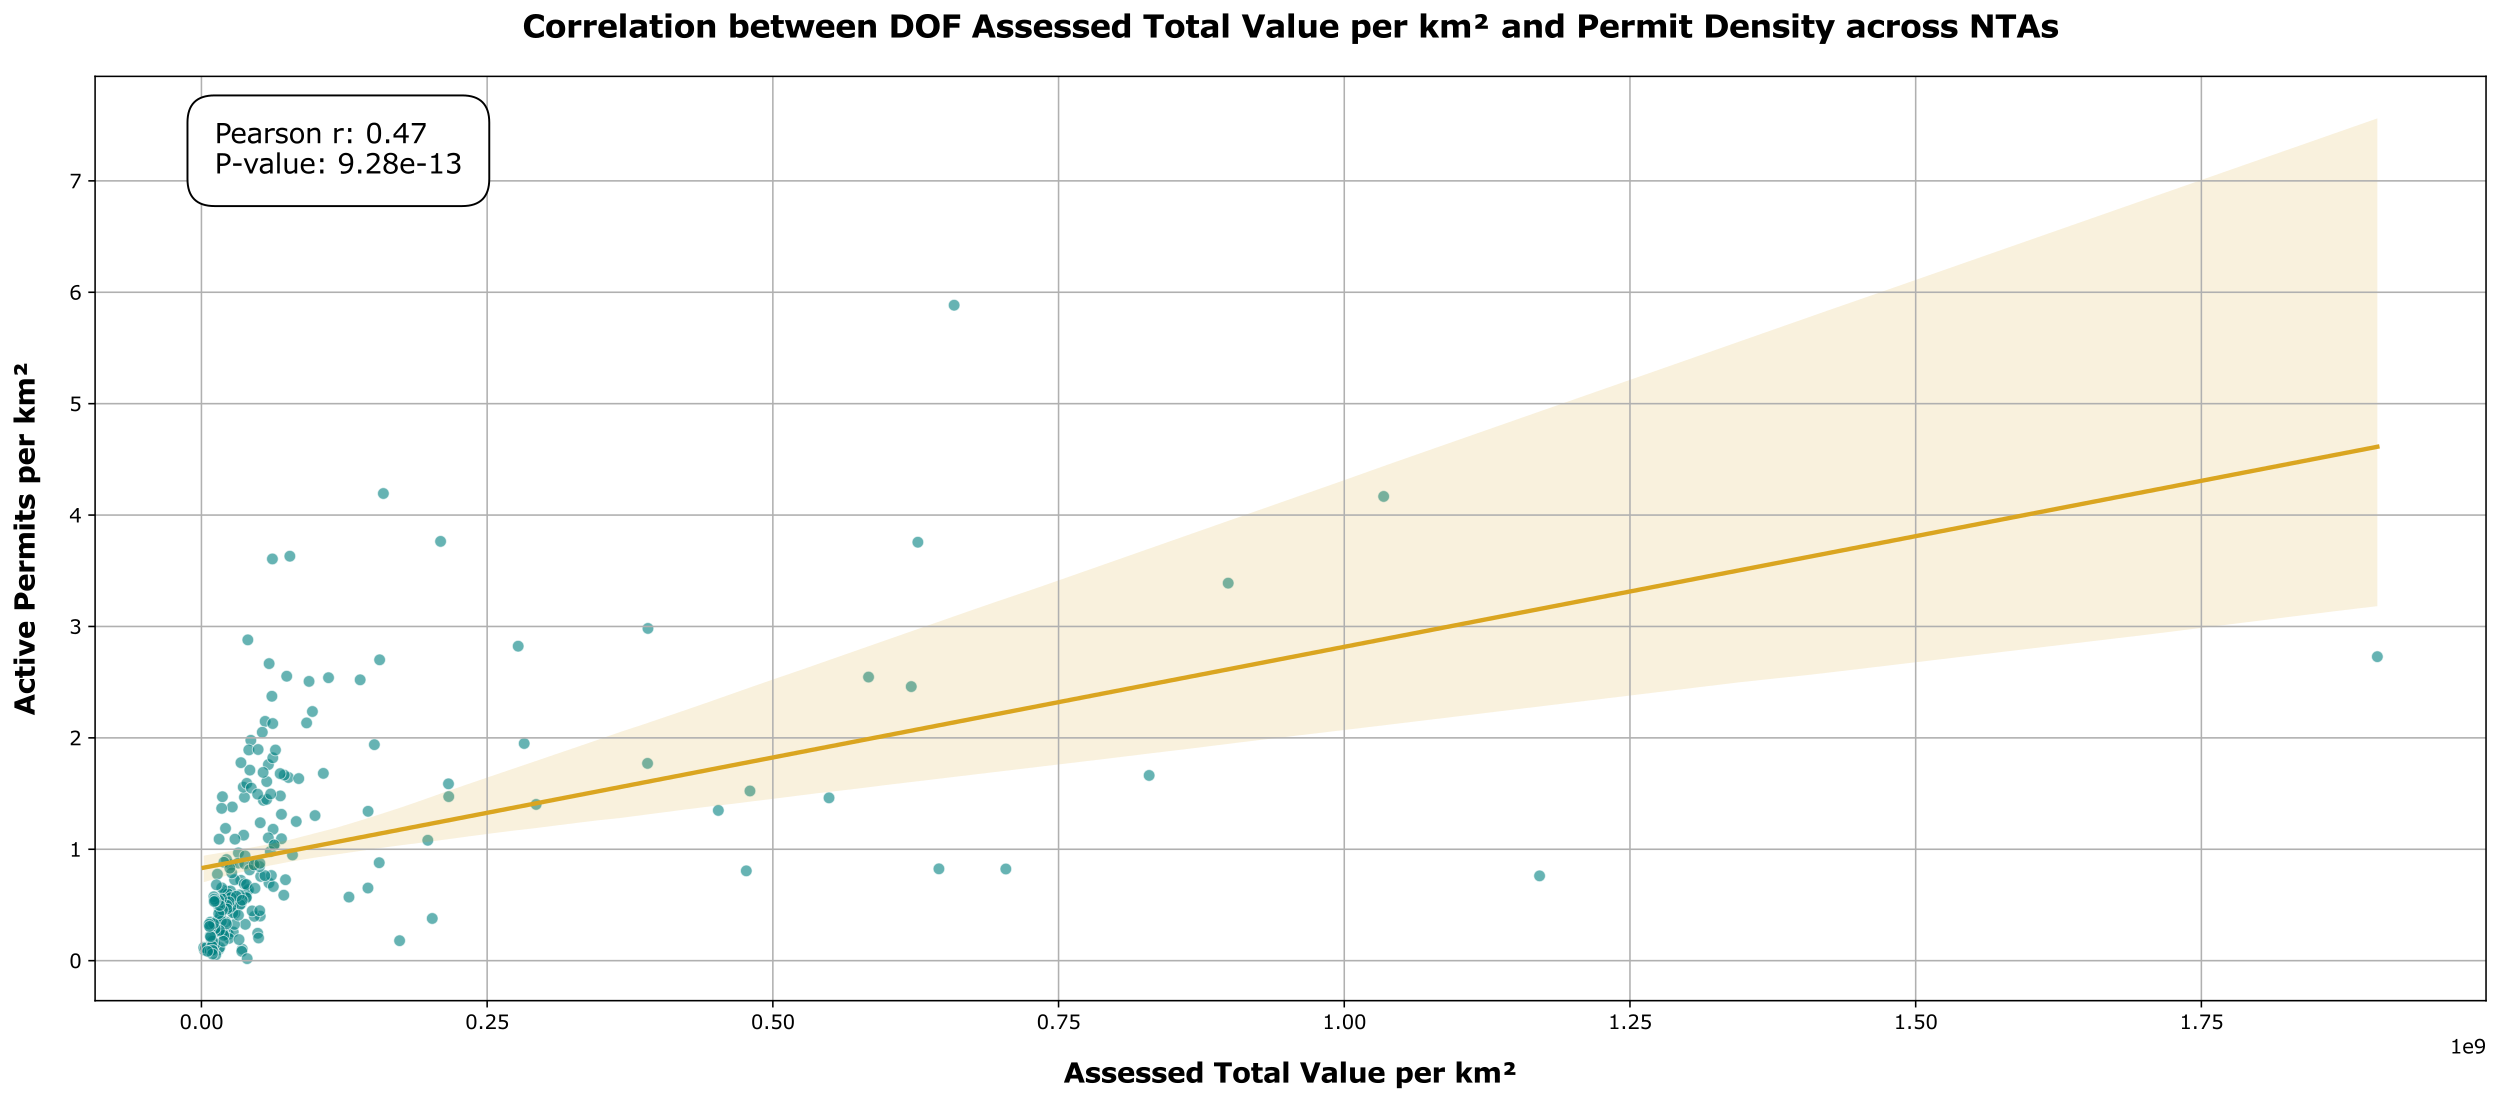 <?xml version="1.0" encoding="utf-8" standalone="no"?>
<!DOCTYPE svg PUBLIC "-//W3C//DTD SVG 1.1//EN"
  "http://www.w3.org/Graphics/SVG/1.1/DTD/svg11.dtd">
<svg xmlns:xlink="http://www.w3.org/1999/xlink" width="1288.543pt" height="568.024pt" viewBox="0 0 1288.543 568.024" xmlns="http://www.w3.org/2000/svg" version="1.1">
 <defs>
  <style type="text/css">*{stroke-linejoin: round; stroke-linecap: butt}</style>
 </defs>
 <g id="figure_1">
  <g id="patch_1">
   <path d="M 0 568.024 
L 1288.543 568.024 
L 1288.543 0 
L 0 0 
z
" style="fill: #ffffff"/>
  </g>
  <g id="axes_1">
   <g id="patch_2">
    <path d="M 49.013 515.758 
L 1281.343 515.758 
L 1281.343 39.358 
L 49.013 39.358 
z
" style="fill: #ffffff"/>
   </g>
   <g id="PathCollection_1">
    <defs>
     <path id="mc5eea9cf5a" d="M 0 3 
C 0.796 3 1.559 2.684 2.121 2.121 
C 2.684 1.559 3 0.796 3 0 
C 3 -0.796 2.684 -1.559 2.121 -2.121 
C 1.559 -2.684 0.796 -3 0 -3 
C -0.796 -3 -1.559 -2.684 -2.121 -2.121 
C -2.684 -1.559 -3 -0.796 -3 0 
C -3 0.796 -2.684 1.559 -2.121 2.121 
C -1.559 2.684 -0.796 3 0 3 
z
" style="stroke: #ffffff; stroke-opacity: 0.6; stroke-width: 0.5"/>
    </defs>
    <g clip-path="url(#p457f2b7efc)">
     <use xlink:href="#mc5eea9cf5a" x="161.021" y="366.722" style="fill: #008080; fill-opacity: 0.6; stroke: #ffffff; stroke-opacity: 0.6; stroke-width: 0.5"/>
     <use xlink:href="#mc5eea9cf5a" x="197.599" y="254.364" style="fill: #008080; fill-opacity: 0.6; stroke: #ffffff; stroke-opacity: 0.6; stroke-width: 0.5"/>
     <use xlink:href="#mc5eea9cf5a" x="152.678" y="423.414" style="fill: #008080; fill-opacity: 0.6; stroke: #ffffff; stroke-opacity: 0.6; stroke-width: 0.5"/>
     <use xlink:href="#mc5eea9cf5a" x="138.337" y="394.076" style="fill: #008080; fill-opacity: 0.6; stroke: #ffffff; stroke-opacity: 0.6; stroke-width: 0.5"/>
     <use xlink:href="#mc5eea9cf5a" x="276.332" y="414.616" style="fill: #008080; fill-opacity: 0.6; stroke: #ffffff; stroke-opacity: 0.6; stroke-width: 0.5"/>
     <use xlink:href="#mc5eea9cf5a" x="267.08" y="333.054" style="fill: #008080; fill-opacity: 0.6; stroke: #ffffff; stroke-opacity: 0.6; stroke-width: 0.5"/>
     <use xlink:href="#mc5eea9cf5a" x="192.957" y="383.807" style="fill: #008080; fill-opacity: 0.6; stroke: #ffffff; stroke-opacity: 0.6; stroke-width: 0.5"/>
     <use xlink:href="#mc5eea9cf5a" x="169.328" y="349.299" style="fill: #008080; fill-opacity: 0.6; stroke: #ffffff; stroke-opacity: 0.6; stroke-width: 0.5"/>
     <use xlink:href="#mc5eea9cf5a" x="149.397" y="286.673" style="fill: #008080; fill-opacity: 0.6; stroke: #ffffff; stroke-opacity: 0.6; stroke-width: 0.5"/>
     <use xlink:href="#mc5eea9cf5a" x="140.135" y="358.864" style="fill: #008080; fill-opacity: 0.6; stroke: #ffffff; stroke-opacity: 0.6; stroke-width: 0.5"/>
     <use xlink:href="#mc5eea9cf5a" x="159.284" y="351.199" style="fill: #008080; fill-opacity: 0.6; stroke: #ffffff; stroke-opacity: 0.6; stroke-width: 0.5"/>
     <use xlink:href="#mc5eea9cf5a" x="136.658" y="371.807" style="fill: #008080; fill-opacity: 0.6; stroke: #ffffff; stroke-opacity: 0.6; stroke-width: 0.5"/>
     <use xlink:href="#mc5eea9cf5a" x="118.955" y="445.684" style="fill: #008080; fill-opacity: 0.6; stroke: #ffffff; stroke-opacity: 0.6; stroke-width: 0.5"/>
     <use xlink:href="#mc5eea9cf5a" x="122.876" y="439.592" style="fill: #008080; fill-opacity: 0.6; stroke: #ffffff; stroke-opacity: 0.6; stroke-width: 0.5"/>
     <use xlink:href="#mc5eea9cf5a" x="120.447" y="463.007" style="fill: #008080; fill-opacity: 0.6; stroke: #ffffff; stroke-opacity: 0.6; stroke-width: 0.5"/>
     <use xlink:href="#mc5eea9cf5a" x="127.74" y="329.799" style="fill: #008080; fill-opacity: 0.6; stroke: #ffffff; stroke-opacity: 0.6; stroke-width: 0.5"/>
     <use xlink:href="#mc5eea9cf5a" x="117.143" y="480.574" style="fill: #008080; fill-opacity: 0.6; stroke: #ffffff; stroke-opacity: 0.6; stroke-width: 0.5"/>
     <use xlink:href="#mc5eea9cf5a" x="148.691" y="400.725" style="fill: #008080; fill-opacity: 0.6; stroke: #ffffff; stroke-opacity: 0.6; stroke-width: 0.5"/>
     <use xlink:href="#mc5eea9cf5a" x="231.153" y="404.002" style="fill: #008080; fill-opacity: 0.6; stroke: #ffffff; stroke-opacity: 0.6; stroke-width: 0.5"/>
     <use xlink:href="#mc5eea9cf5a" x="146.271" y="461.395" style="fill: #008080; fill-opacity: 0.6; stroke: #ffffff; stroke-opacity: 0.6; stroke-width: 0.5"/>
     <use xlink:href="#mc5eea9cf5a" x="137.49" y="402.826" style="fill: #008080; fill-opacity: 0.6; stroke: #ffffff; stroke-opacity: 0.6; stroke-width: 0.5"/>
     <use xlink:href="#mc5eea9cf5a" x="135.737" y="412.481" style="fill: #008080; fill-opacity: 0.6; stroke: #ffffff; stroke-opacity: 0.6; stroke-width: 0.5"/>
     <use xlink:href="#mc5eea9cf5a" x="185.631" y="350.394" style="fill: #008080; fill-opacity: 0.6; stroke: #ffffff; stroke-opacity: 0.6; stroke-width: 0.5"/>
     <use xlink:href="#mc5eea9cf5a" x="146.477" y="399.491" style="fill: #008080; fill-opacity: 0.6; stroke: #ffffff; stroke-opacity: 0.6; stroke-width: 0.5"/>
     <use xlink:href="#mc5eea9cf5a" x="138.628" y="455.059" style="fill: #008080; fill-opacity: 0.6; stroke: #ffffff; stroke-opacity: 0.6; stroke-width: 0.5"/>
     <use xlink:href="#mc5eea9cf5a" x="140.886" y="456.927" style="fill: #008080; fill-opacity: 0.6; stroke: #ffffff; stroke-opacity: 0.6; stroke-width: 0.5"/>
     <use xlink:href="#mc5eea9cf5a" x="127.388" y="459.744" style="fill: #008080; fill-opacity: 0.6; stroke: #ffffff; stroke-opacity: 0.6; stroke-width: 0.5"/>
     <use xlink:href="#mc5eea9cf5a" x="124.146" y="453.735" style="fill: #008080; fill-opacity: 0.6; stroke: #ffffff; stroke-opacity: 0.6; stroke-width: 0.5"/>
     <use xlink:href="#mc5eea9cf5a" x="128.1" y="458.545" style="fill: #008080; fill-opacity: 0.6; stroke: #ffffff; stroke-opacity: 0.6; stroke-width: 0.5"/>
     <use xlink:href="#mc5eea9cf5a" x="122.791" y="444.866" style="fill: #008080; fill-opacity: 0.6; stroke: #ffffff; stroke-opacity: 0.6; stroke-width: 0.5"/>
     <use xlink:href="#mc5eea9cf5a" x="126.907" y="462.901" style="fill: #008080; fill-opacity: 0.6; stroke: #ffffff; stroke-opacity: 0.6; stroke-width: 0.5"/>
     <use xlink:href="#mc5eea9cf5a" x="147.78" y="348.535" style="fill: #008080; fill-opacity: 0.6; stroke: #ffffff; stroke-opacity: 0.6; stroke-width: 0.5"/>
     <use xlink:href="#mc5eea9cf5a" x="135.182" y="377.418" style="fill: #008080; fill-opacity: 0.6; stroke: #ffffff; stroke-opacity: 0.6; stroke-width: 0.5"/>
     <use xlink:href="#mc5eea9cf5a" x="130.392" y="445.847" style="fill: #008080; fill-opacity: 0.6; stroke: #ffffff; stroke-opacity: 0.6; stroke-width: 0.5"/>
     <use xlink:href="#mc5eea9cf5a" x="126" y="410.911" style="fill: #008080; fill-opacity: 0.6; stroke: #ffffff; stroke-opacity: 0.6; stroke-width: 0.5"/>
     <use xlink:href="#mc5eea9cf5a" x="121.096" y="470.697" style="fill: #008080; fill-opacity: 0.6; stroke: #ffffff; stroke-opacity: 0.6; stroke-width: 0.5"/>
     <use xlink:href="#mc5eea9cf5a" x="125.371" y="405.71" style="fill: #008080; fill-opacity: 0.6; stroke: #ffffff; stroke-opacity: 0.6; stroke-width: 0.5"/>
     <use xlink:href="#mc5eea9cf5a" x="140.749" y="427.415" style="fill: #008080; fill-opacity: 0.6; stroke: #ffffff; stroke-opacity: 0.6; stroke-width: 0.5"/>
     <use xlink:href="#mc5eea9cf5a" x="117.703" y="481.545" style="fill: #008080; fill-opacity: 0.6; stroke: #ffffff; stroke-opacity: 0.6; stroke-width: 0.5"/>
     <use xlink:href="#mc5eea9cf5a" x="141.563" y="435.393" style="fill: #008080; fill-opacity: 0.6; stroke: #ffffff; stroke-opacity: 0.6; stroke-width: 0.5"/>
     <use xlink:href="#mc5eea9cf5a" x="126.971" y="462.555" style="fill: #008080; fill-opacity: 0.6; stroke: #ffffff; stroke-opacity: 0.6; stroke-width: 0.5"/>
     <use xlink:href="#mc5eea9cf5a" x="126.124" y="445.244" style="fill: #008080; fill-opacity: 0.6; stroke: #ffffff; stroke-opacity: 0.6; stroke-width: 0.5"/>
     <use xlink:href="#mc5eea9cf5a" x="129.287" y="381.559" style="fill: #008080; fill-opacity: 0.6; stroke: #ffffff; stroke-opacity: 0.6; stroke-width: 0.5"/>
     <use xlink:href="#mc5eea9cf5a" x="124.259" y="465.783" style="fill: #008080; fill-opacity: 0.6; stroke: #ffffff; stroke-opacity: 0.6; stroke-width: 0.5"/>
     <use xlink:href="#mc5eea9cf5a" x="120.904" y="453.464" style="fill: #008080; fill-opacity: 0.6; stroke: #ffffff; stroke-opacity: 0.6; stroke-width: 0.5"/>
     <use xlink:href="#mc5eea9cf5a" x="128.238" y="386.539" style="fill: #008080; fill-opacity: 0.6; stroke: #ffffff; stroke-opacity: 0.6; stroke-width: 0.5"/>
     <use xlink:href="#mc5eea9cf5a" x="127.194" y="403.754" style="fill: #008080; fill-opacity: 0.6; stroke: #ffffff; stroke-opacity: 0.6; stroke-width: 0.5"/>
     <use xlink:href="#mc5eea9cf5a" x="140.603" y="390.594" style="fill: #008080; fill-opacity: 0.6; stroke: #ffffff; stroke-opacity: 0.6; stroke-width: 0.5"/>
     <use xlink:href="#mc5eea9cf5a" x="119.455" y="449.917" style="fill: #008080; fill-opacity: 0.6; stroke: #ffffff; stroke-opacity: 0.6; stroke-width: 0.5"/>
     <use xlink:href="#mc5eea9cf5a" x="120.227" y="480.369" style="fill: #008080; fill-opacity: 0.6; stroke: #ffffff; stroke-opacity: 0.6; stroke-width: 0.5"/>
     <use xlink:href="#mc5eea9cf5a" x="126.44" y="476.411" style="fill: #008080; fill-opacity: 0.6; stroke: #ffffff; stroke-opacity: 0.6; stroke-width: 0.5"/>
     <use xlink:href="#mc5eea9cf5a" x="115.709" y="480.349" style="fill: #008080; fill-opacity: 0.6; stroke: #ffffff; stroke-opacity: 0.6; stroke-width: 0.5"/>
     <use xlink:href="#mc5eea9cf5a" x="115.713" y="459.057" style="fill: #008080; fill-opacity: 0.6; stroke: #ffffff; stroke-opacity: 0.6; stroke-width: 0.5"/>
     <use xlink:href="#mc5eea9cf5a" x="115.271" y="481.305" style="fill: #008080; fill-opacity: 0.6; stroke: #ffffff; stroke-opacity: 0.6; stroke-width: 0.5"/>
     <use xlink:href="#mc5eea9cf5a" x="105.351" y="489.721" style="fill: #008080; fill-opacity: 0.6; stroke: #ffffff; stroke-opacity: 0.6; stroke-width: 0.5"/>
     <use xlink:href="#mc5eea9cf5a" x="108.473" y="475.262" style="fill: #008080; fill-opacity: 0.6; stroke: #ffffff; stroke-opacity: 0.6; stroke-width: 0.5"/>
     <use xlink:href="#mc5eea9cf5a" x="134.37" y="451.703" style="fill: #008080; fill-opacity: 0.6; stroke: #ffffff; stroke-opacity: 0.6; stroke-width: 0.5"/>
     <use xlink:href="#mc5eea9cf5a" x="144.394" y="398.737" style="fill: #008080; fill-opacity: 0.6; stroke: #ffffff; stroke-opacity: 0.6; stroke-width: 0.5"/>
     <use xlink:href="#mc5eea9cf5a" x="116.94" y="459.447" style="fill: #008080; fill-opacity: 0.6; stroke: #ffffff; stroke-opacity: 0.6; stroke-width: 0.5"/>
     <use xlink:href="#mc5eea9cf5a" x="135.605" y="398.111" style="fill: #008080; fill-opacity: 0.6; stroke: #ffffff; stroke-opacity: 0.6; stroke-width: 0.5"/>
     <use xlink:href="#mc5eea9cf5a" x="137.435" y="411.997" style="fill: #008080; fill-opacity: 0.6; stroke: #ffffff; stroke-opacity: 0.6; stroke-width: 0.5"/>
     <use xlink:href="#mc5eea9cf5a" x="134.134" y="472.169" style="fill: #008080; fill-opacity: 0.6; stroke: #ffffff; stroke-opacity: 0.6; stroke-width: 0.5"/>
     <use xlink:href="#mc5eea9cf5a" x="125.578" y="430.462" style="fill: #008080; fill-opacity: 0.6; stroke: #ffffff; stroke-opacity: 0.6; stroke-width: 0.5"/>
     <use xlink:href="#mc5eea9cf5a" x="145.078" y="432.315" style="fill: #008080; fill-opacity: 0.6; stroke: #ffffff; stroke-opacity: 0.6; stroke-width: 0.5"/>
     <use xlink:href="#mc5eea9cf5a" x="125.904" y="455.546" style="fill: #008080; fill-opacity: 0.6; stroke: #ffffff; stroke-opacity: 0.6; stroke-width: 0.5"/>
     <use xlink:href="#mc5eea9cf5a" x="138.306" y="431.849" style="fill: #008080; fill-opacity: 0.6; stroke: #ffffff; stroke-opacity: 0.6; stroke-width: 0.5"/>
     <use xlink:href="#mc5eea9cf5a" x="128.632" y="448.373" style="fill: #008080; fill-opacity: 0.6; stroke: #ffffff; stroke-opacity: 0.6; stroke-width: 0.5"/>
     <use xlink:href="#mc5eea9cf5a" x="140.577" y="372.924" style="fill: #008080; fill-opacity: 0.6; stroke: #ffffff; stroke-opacity: 0.6; stroke-width: 0.5"/>
     <use xlink:href="#mc5eea9cf5a" x="150.751" y="440.675" style="fill: #008080; fill-opacity: 0.6; stroke: #ffffff; stroke-opacity: 0.6; stroke-width: 0.5"/>
     <use xlink:href="#mc5eea9cf5a" x="127.059" y="455.89" style="fill: #008080; fill-opacity: 0.6; stroke: #ffffff; stroke-opacity: 0.6; stroke-width: 0.5"/>
     <use xlink:href="#mc5eea9cf5a" x="133.036" y="386.306" style="fill: #008080; fill-opacity: 0.6; stroke: #ffffff; stroke-opacity: 0.6; stroke-width: 0.5"/>
     <use xlink:href="#mc5eea9cf5a" x="141.983" y="386.57" style="fill: #008080; fill-opacity: 0.6; stroke: #ffffff; stroke-opacity: 0.6; stroke-width: 0.5"/>
     <use xlink:href="#mc5eea9cf5a" x="139.854" y="451.249" style="fill: #008080; fill-opacity: 0.6; stroke: #ffffff; stroke-opacity: 0.6; stroke-width: 0.5"/>
     <use xlink:href="#mc5eea9cf5a" x="128.787" y="396.928" style="fill: #008080; fill-opacity: 0.6; stroke: #ffffff; stroke-opacity: 0.6; stroke-width: 0.5"/>
     <use xlink:href="#mc5eea9cf5a" x="136.543" y="451.316" style="fill: #008080; fill-opacity: 0.6; stroke: #ffffff; stroke-opacity: 0.6; stroke-width: 0.5"/>
     <use xlink:href="#mc5eea9cf5a" x="129.521" y="406.166" style="fill: #008080; fill-opacity: 0.6; stroke: #ffffff; stroke-opacity: 0.6; stroke-width: 0.5"/>
     <use xlink:href="#mc5eea9cf5a" x="131.436" y="457.836" style="fill: #008080; fill-opacity: 0.6; stroke: #ffffff; stroke-opacity: 0.6; stroke-width: 0.5"/>
     <use xlink:href="#mc5eea9cf5a" x="120.483" y="465.971" style="fill: #008080; fill-opacity: 0.6; stroke: #ffffff; stroke-opacity: 0.6; stroke-width: 0.5"/>
     <use xlink:href="#mc5eea9cf5a" x="123.377" y="461.272" style="fill: #008080; fill-opacity: 0.6; stroke: #ffffff; stroke-opacity: 0.6; stroke-width: 0.5"/>
     <use xlink:href="#mc5eea9cf5a" x="116.238" y="426.968" style="fill: #008080; fill-opacity: 0.6; stroke: #ffffff; stroke-opacity: 0.6; stroke-width: 0.5"/>
     <use xlink:href="#mc5eea9cf5a" x="117.776" y="463.727" style="fill: #008080; fill-opacity: 0.6; stroke: #ffffff; stroke-opacity: 0.6; stroke-width: 0.5"/>
     <use xlink:href="#mc5eea9cf5a" x="139.333" y="438.878" style="fill: #008080; fill-opacity: 0.6; stroke: #ffffff; stroke-opacity: 0.6; stroke-width: 0.5"/>
     <use xlink:href="#mc5eea9cf5a" x="120.873" y="476.469" style="fill: #008080; fill-opacity: 0.6; stroke: #ffffff; stroke-opacity: 0.6; stroke-width: 0.5"/>
     <use xlink:href="#mc5eea9cf5a" x="112.049" y="474.414" style="fill: #008080; fill-opacity: 0.6; stroke: #ffffff; stroke-opacity: 0.6; stroke-width: 0.5"/>
     <use xlink:href="#mc5eea9cf5a" x="113.615" y="469.125" style="fill: #008080; fill-opacity: 0.6; stroke: #ffffff; stroke-opacity: 0.6; stroke-width: 0.5"/>
     <use xlink:href="#mc5eea9cf5a" x="124.878" y="489.215" style="fill: #008080; fill-opacity: 0.6; stroke: #ffffff; stroke-opacity: 0.6; stroke-width: 0.5"/>
     <use xlink:href="#mc5eea9cf5a" x="121.1" y="432.524" style="fill: #008080; fill-opacity: 0.6; stroke: #ffffff; stroke-opacity: 0.6; stroke-width: 0.5"/>
     <use xlink:href="#mc5eea9cf5a" x="123.709" y="466.262" style="fill: #008080; fill-opacity: 0.6; stroke: #ffffff; stroke-opacity: 0.6; stroke-width: 0.5"/>
     <use xlink:href="#mc5eea9cf5a" x="113.044" y="468.406" style="fill: #008080; fill-opacity: 0.6; stroke: #ffffff; stroke-opacity: 0.6; stroke-width: 0.5"/>
     <use xlink:href="#mc5eea9cf5a" x="124.182" y="393.093" style="fill: #008080; fill-opacity: 0.6; stroke: #ffffff; stroke-opacity: 0.6; stroke-width: 0.5"/>
     <use xlink:href="#mc5eea9cf5a" x="132.835" y="481.013" style="fill: #008080; fill-opacity: 0.6; stroke: #ffffff; stroke-opacity: 0.6; stroke-width: 0.5"/>
     <use xlink:href="#mc5eea9cf5a" x="119.721" y="415.93" style="fill: #008080; fill-opacity: 0.6; stroke: #ffffff; stroke-opacity: 0.6; stroke-width: 0.5"/>
     <use xlink:href="#mc5eea9cf5a" x="113.593" y="479.871" style="fill: #008080; fill-opacity: 0.6; stroke: #ffffff; stroke-opacity: 0.6; stroke-width: 0.5"/>
     <use xlink:href="#mc5eea9cf5a" x="116.758" y="443.007" style="fill: #008080; fill-opacity: 0.6; stroke: #ffffff; stroke-opacity: 0.6; stroke-width: 0.5"/>
     <use xlink:href="#mc5eea9cf5a" x="105.028" y="488.343" style="fill: #008080; fill-opacity: 0.6; stroke: #ffffff; stroke-opacity: 0.6; stroke-width: 0.5"/>
     <use xlink:href="#mc5eea9cf5a" x="108.766" y="488.279" style="fill: #008080; fill-opacity: 0.6; stroke: #ffffff; stroke-opacity: 0.6; stroke-width: 0.5"/>
     <use xlink:href="#mc5eea9cf5a" x="592.289" y="399.671" style="fill: #008080; fill-opacity: 0.6; stroke: #ffffff; stroke-opacity: 0.6; stroke-width: 0.5"/>
     <use xlink:href="#mc5eea9cf5a" x="473.088" y="279.466" style="fill: #008080; fill-opacity: 0.6; stroke: #ffffff; stroke-opacity: 0.6; stroke-width: 0.5"/>
     <use xlink:href="#mc5eea9cf5a" x="124.621" y="490.354" style="fill: #008080; fill-opacity: 0.6; stroke: #ffffff; stroke-opacity: 0.6; stroke-width: 0.5"/>
     <use xlink:href="#mc5eea9cf5a" x="491.773" y="157.309" style="fill: #008080; fill-opacity: 0.6; stroke: #ffffff; stroke-opacity: 0.6; stroke-width: 0.5"/>
     <use xlink:href="#mc5eea9cf5a" x="447.666" y="348.968" style="fill: #008080; fill-opacity: 0.6; stroke: #ffffff; stroke-opacity: 0.6; stroke-width: 0.5"/>
     <use xlink:href="#mc5eea9cf5a" x="333.973" y="323.899" style="fill: #008080; fill-opacity: 0.6; stroke: #ffffff; stroke-opacity: 0.6; stroke-width: 0.5"/>
     <use xlink:href="#mc5eea9cf5a" x="231.285" y="410.579" style="fill: #008080; fill-opacity: 0.6; stroke: #ffffff; stroke-opacity: 0.6; stroke-width: 0.5"/>
     <use xlink:href="#mc5eea9cf5a" x="227.09" y="279.041" style="fill: #008080; fill-opacity: 0.6; stroke: #ffffff; stroke-opacity: 0.6; stroke-width: 0.5"/>
     <use xlink:href="#mc5eea9cf5a" x="270.18" y="383.205" style="fill: #008080; fill-opacity: 0.6; stroke: #ffffff; stroke-opacity: 0.6; stroke-width: 0.5"/>
     <use xlink:href="#mc5eea9cf5a" x="469.674" y="353.882" style="fill: #008080; fill-opacity: 0.6; stroke: #ffffff; stroke-opacity: 0.6; stroke-width: 0.5"/>
     <use xlink:href="#mc5eea9cf5a" x="386.542" y="407.685" style="fill: #008080; fill-opacity: 0.6; stroke: #ffffff; stroke-opacity: 0.6; stroke-width: 0.5"/>
     <use xlink:href="#mc5eea9cf5a" x="713.166" y="255.873" style="fill: #008080; fill-opacity: 0.6; stroke: #ffffff; stroke-opacity: 0.6; stroke-width: 0.5"/>
     <use xlink:href="#mc5eea9cf5a" x="1225.328" y="338.46" style="fill: #008080; fill-opacity: 0.6; stroke: #ffffff; stroke-opacity: 0.6; stroke-width: 0.5"/>
     <use xlink:href="#mc5eea9cf5a" x="205.962" y="484.845" style="fill: #008080; fill-opacity: 0.6; stroke: #ffffff; stroke-opacity: 0.6; stroke-width: 0.5"/>
     <use xlink:href="#mc5eea9cf5a" x="427.294" y="411.232" style="fill: #008080; fill-opacity: 0.6; stroke: #ffffff; stroke-opacity: 0.6; stroke-width: 0.5"/>
     <use xlink:href="#mc5eea9cf5a" x="483.939" y="447.814" style="fill: #008080; fill-opacity: 0.6; stroke: #ffffff; stroke-opacity: 0.6; stroke-width: 0.5"/>
     <use xlink:href="#mc5eea9cf5a" x="793.523" y="451.44" style="fill: #008080; fill-opacity: 0.6; stroke: #ffffff; stroke-opacity: 0.6; stroke-width: 0.5"/>
     <use xlink:href="#mc5eea9cf5a" x="518.428" y="447.893" style="fill: #008080; fill-opacity: 0.6; stroke: #ffffff; stroke-opacity: 0.6; stroke-width: 0.5"/>
     <use xlink:href="#mc5eea9cf5a" x="333.762" y="393.462" style="fill: #008080; fill-opacity: 0.6; stroke: #ffffff; stroke-opacity: 0.6; stroke-width: 0.5"/>
     <use xlink:href="#mc5eea9cf5a" x="222.784" y="473.395" style="fill: #008080; fill-opacity: 0.6; stroke: #ffffff; stroke-opacity: 0.6; stroke-width: 0.5"/>
     <use xlink:href="#mc5eea9cf5a" x="370.24" y="417.7" style="fill: #008080; fill-opacity: 0.6; stroke: #ffffff; stroke-opacity: 0.6; stroke-width: 0.5"/>
     <use xlink:href="#mc5eea9cf5a" x="633.03" y="300.56" style="fill: #008080; fill-opacity: 0.6; stroke: #ffffff; stroke-opacity: 0.6; stroke-width: 0.5"/>
     <use xlink:href="#mc5eea9cf5a" x="384.66" y="448.856" style="fill: #008080; fill-opacity: 0.6; stroke: #ffffff; stroke-opacity: 0.6; stroke-width: 0.5"/>
     <use xlink:href="#mc5eea9cf5a" x="195.443" y="444.659" style="fill: #008080; fill-opacity: 0.6; stroke: #ffffff; stroke-opacity: 0.6; stroke-width: 0.5"/>
     <use xlink:href="#mc5eea9cf5a" x="189.654" y="457.702" style="fill: #008080; fill-opacity: 0.6; stroke: #ffffff; stroke-opacity: 0.6; stroke-width: 0.5"/>
     <use xlink:href="#mc5eea9cf5a" x="145.055" y="419.709" style="fill: #008080; fill-opacity: 0.6; stroke: #ffffff; stroke-opacity: 0.6; stroke-width: 0.5"/>
     <use xlink:href="#mc5eea9cf5a" x="195.674" y="340.081" style="fill: #008080; fill-opacity: 0.6; stroke: #ffffff; stroke-opacity: 0.6; stroke-width: 0.5"/>
     <use xlink:href="#mc5eea9cf5a" x="166.652" y="398.612" style="fill: #008080; fill-opacity: 0.6; stroke: #ffffff; stroke-opacity: 0.6; stroke-width: 0.5"/>
     <use xlink:href="#mc5eea9cf5a" x="220.495" y="433.085" style="fill: #008080; fill-opacity: 0.6; stroke: #ffffff; stroke-opacity: 0.6; stroke-width: 0.5"/>
     <use xlink:href="#mc5eea9cf5a" x="162.372" y="420.359" style="fill: #008080; fill-opacity: 0.6; stroke: #ffffff; stroke-opacity: 0.6; stroke-width: 0.5"/>
     <use xlink:href="#mc5eea9cf5a" x="179.861" y="462.375" style="fill: #008080; fill-opacity: 0.6; stroke: #ffffff; stroke-opacity: 0.6; stroke-width: 0.5"/>
     <use xlink:href="#mc5eea9cf5a" x="147.15" y="453.425" style="fill: #008080; fill-opacity: 0.6; stroke: #ffffff; stroke-opacity: 0.6; stroke-width: 0.5"/>
     <use xlink:href="#mc5eea9cf5a" x="141.29" y="435.489" style="fill: #008080; fill-opacity: 0.6; stroke: #ffffff; stroke-opacity: 0.6; stroke-width: 0.5"/>
     <use xlink:href="#mc5eea9cf5a" x="112.745" y="489.406" style="fill: #008080; fill-opacity: 0.6; stroke: #ffffff; stroke-opacity: 0.6; stroke-width: 0.5"/>
     <use xlink:href="#mc5eea9cf5a" x="120.023" y="470.522" style="fill: #008080; fill-opacity: 0.6; stroke: #ffffff; stroke-opacity: 0.6; stroke-width: 0.5"/>
     <use xlink:href="#mc5eea9cf5a" x="140.401" y="288.09" style="fill: #008080; fill-opacity: 0.6; stroke: #ffffff; stroke-opacity: 0.6; stroke-width: 0.5"/>
     <use xlink:href="#mc5eea9cf5a" x="158.039" y="372.601" style="fill: #008080; fill-opacity: 0.6; stroke: #ffffff; stroke-opacity: 0.6; stroke-width: 0.5"/>
     <use xlink:href="#mc5eea9cf5a" x="133.715" y="446.64" style="fill: #008080; fill-opacity: 0.6; stroke: #ffffff; stroke-opacity: 0.6; stroke-width: 0.5"/>
     <use xlink:href="#mc5eea9cf5a" x="144.502" y="410.223" style="fill: #008080; fill-opacity: 0.6; stroke: #ffffff; stroke-opacity: 0.6; stroke-width: 0.5"/>
     <use xlink:href="#mc5eea9cf5a" x="138.706" y="342.039" style="fill: #008080; fill-opacity: 0.6; stroke: #ffffff; stroke-opacity: 0.6; stroke-width: 0.5"/>
     <use xlink:href="#mc5eea9cf5a" x="114.259" y="416.645" style="fill: #008080; fill-opacity: 0.6; stroke: #ffffff; stroke-opacity: 0.6; stroke-width: 0.5"/>
     <use xlink:href="#mc5eea9cf5a" x="189.714" y="418.158" style="fill: #008080; fill-opacity: 0.6; stroke: #ffffff; stroke-opacity: 0.6; stroke-width: 0.5"/>
     <use xlink:href="#mc5eea9cf5a" x="131.084" y="472.273" style="fill: #008080; fill-opacity: 0.6; stroke: #ffffff; stroke-opacity: 0.6; stroke-width: 0.5"/>
     <use xlink:href="#mc5eea9cf5a" x="126.323" y="441.123" style="fill: #008080; fill-opacity: 0.6; stroke: #ffffff; stroke-opacity: 0.6; stroke-width: 0.5"/>
     <use xlink:href="#mc5eea9cf5a" x="105.925" y="488.606" style="fill: #008080; fill-opacity: 0.6; stroke: #ffffff; stroke-opacity: 0.6; stroke-width: 0.5"/>
     <use xlink:href="#mc5eea9cf5a" x="133.281" y="483.46" style="fill: #008080; fill-opacity: 0.6; stroke: #ffffff; stroke-opacity: 0.6; stroke-width: 0.5"/>
     <use xlink:href="#mc5eea9cf5a" x="118.802" y="459.212" style="fill: #008080; fill-opacity: 0.6; stroke: #ffffff; stroke-opacity: 0.6; stroke-width: 0.5"/>
     <use xlink:href="#mc5eea9cf5a" x="130.999" y="445.791" style="fill: #008080; fill-opacity: 0.6; stroke: #ffffff; stroke-opacity: 0.6; stroke-width: 0.5"/>
     <use xlink:href="#mc5eea9cf5a" x="139.497" y="409.226" style="fill: #008080; fill-opacity: 0.6; stroke: #ffffff; stroke-opacity: 0.6; stroke-width: 0.5"/>
     <use xlink:href="#mc5eea9cf5a" x="133.952" y="444.957" style="fill: #008080; fill-opacity: 0.6; stroke: #ffffff; stroke-opacity: 0.6; stroke-width: 0.5"/>
     <use xlink:href="#mc5eea9cf5a" x="118.958" y="467.575" style="fill: #008080; fill-opacity: 0.6; stroke: #ffffff; stroke-opacity: 0.6; stroke-width: 0.5"/>
     <use xlink:href="#mc5eea9cf5a" x="129.953" y="469.505" style="fill: #008080; fill-opacity: 0.6; stroke: #ffffff; stroke-opacity: 0.6; stroke-width: 0.5"/>
     <use xlink:href="#mc5eea9cf5a" x="118.002" y="483.662" style="fill: #008080; fill-opacity: 0.6; stroke: #ffffff; stroke-opacity: 0.6; stroke-width: 0.5"/>
     <use xlink:href="#mc5eea9cf5a" x="115.902" y="460.637" style="fill: #008080; fill-opacity: 0.6; stroke: #ffffff; stroke-opacity: 0.6; stroke-width: 0.5"/>
     <use xlink:href="#mc5eea9cf5a" x="134.123" y="424.058" style="fill: #008080; fill-opacity: 0.6; stroke: #ffffff; stroke-opacity: 0.6; stroke-width: 0.5"/>
     <use xlink:href="#mc5eea9cf5a" x="133.846" y="469.384" style="fill: #008080; fill-opacity: 0.6; stroke: #ffffff; stroke-opacity: 0.6; stroke-width: 0.5"/>
     <use xlink:href="#mc5eea9cf5a" x="117.473" y="460.715" style="fill: #008080; fill-opacity: 0.6; stroke: #ffffff; stroke-opacity: 0.6; stroke-width: 0.5"/>
     <use xlink:href="#mc5eea9cf5a" x="112.226" y="465.691" style="fill: #008080; fill-opacity: 0.6; stroke: #ffffff; stroke-opacity: 0.6; stroke-width: 0.5"/>
     <use xlink:href="#mc5eea9cf5a" x="114.756" y="480.539" style="fill: #008080; fill-opacity: 0.6; stroke: #ffffff; stroke-opacity: 0.6; stroke-width: 0.5"/>
     <use xlink:href="#mc5eea9cf5a" x="119.033" y="462.596" style="fill: #008080; fill-opacity: 0.6; stroke: #ffffff; stroke-opacity: 0.6; stroke-width: 0.5"/>
     <use xlink:href="#mc5eea9cf5a" x="116.362" y="475.194" style="fill: #008080; fill-opacity: 0.6; stroke: #ffffff; stroke-opacity: 0.6; stroke-width: 0.5"/>
     <use xlink:href="#mc5eea9cf5a" x="115.326" y="482.107" style="fill: #008080; fill-opacity: 0.6; stroke: #ffffff; stroke-opacity: 0.6; stroke-width: 0.5"/>
     <use xlink:href="#mc5eea9cf5a" x="153.984" y="401.291" style="fill: #008080; fill-opacity: 0.6; stroke: #ffffff; stroke-opacity: 0.6; stroke-width: 0.5"/>
     <use xlink:href="#mc5eea9cf5a" x="122.904" y="471.71" style="fill: #008080; fill-opacity: 0.6; stroke: #ffffff; stroke-opacity: 0.6; stroke-width: 0.5"/>
     <use xlink:href="#mc5eea9cf5a" x="123.204" y="484.273" style="fill: #008080; fill-opacity: 0.6; stroke: #ffffff; stroke-opacity: 0.6; stroke-width: 0.5"/>
     <use xlink:href="#mc5eea9cf5a" x="115.452" y="465.739" style="fill: #008080; fill-opacity: 0.6; stroke: #ffffff; stroke-opacity: 0.6; stroke-width: 0.5"/>
     <use xlink:href="#mc5eea9cf5a" x="112.929" y="432.498" style="fill: #008080; fill-opacity: 0.6; stroke: #ffffff; stroke-opacity: 0.6; stroke-width: 0.5"/>
     <use xlink:href="#mc5eea9cf5a" x="121.857" y="461.911" style="fill: #008080; fill-opacity: 0.6; stroke: #ffffff; stroke-opacity: 0.6; stroke-width: 0.5"/>
     <use xlink:href="#mc5eea9cf5a" x="124.838" y="464.007" style="fill: #008080; fill-opacity: 0.6; stroke: #ffffff; stroke-opacity: 0.6; stroke-width: 0.5"/>
     <use xlink:href="#mc5eea9cf5a" x="118.051" y="464.793" style="fill: #008080; fill-opacity: 0.6; stroke: #ffffff; stroke-opacity: 0.6; stroke-width: 0.5"/>
     <use xlink:href="#mc5eea9cf5a" x="115.412" y="444.425" style="fill: #008080; fill-opacity: 0.6; stroke: #ffffff; stroke-opacity: 0.6; stroke-width: 0.5"/>
     <use xlink:href="#mc5eea9cf5a" x="116.898" y="466.573" style="fill: #008080; fill-opacity: 0.6; stroke: #ffffff; stroke-opacity: 0.6; stroke-width: 0.5"/>
     <use xlink:href="#mc5eea9cf5a" x="116.941" y="468.525" style="fill: #008080; fill-opacity: 0.6; stroke: #ffffff; stroke-opacity: 0.6; stroke-width: 0.5"/>
     <use xlink:href="#mc5eea9cf5a" x="113.607" y="471.99" style="fill: #008080; fill-opacity: 0.6; stroke: #ffffff; stroke-opacity: 0.6; stroke-width: 0.5"/>
     <use xlink:href="#mc5eea9cf5a" x="113.3" y="488.283" style="fill: #008080; fill-opacity: 0.6; stroke: #ffffff; stroke-opacity: 0.6; stroke-width: 0.5"/>
     <use xlink:href="#mc5eea9cf5a" x="110.846" y="486.411" style="fill: #008080; fill-opacity: 0.6; stroke: #ffffff; stroke-opacity: 0.6; stroke-width: 0.5"/>
     <use xlink:href="#mc5eea9cf5a" x="114.152" y="463.051" style="fill: #008080; fill-opacity: 0.6; stroke: #ffffff; stroke-opacity: 0.6; stroke-width: 0.5"/>
     <use xlink:href="#mc5eea9cf5a" x="114.684" y="469.048" style="fill: #008080; fill-opacity: 0.6; stroke: #ffffff; stroke-opacity: 0.6; stroke-width: 0.5"/>
     <use xlink:href="#mc5eea9cf5a" x="112.536" y="466.497" style="fill: #008080; fill-opacity: 0.6; stroke: #ffffff; stroke-opacity: 0.6; stroke-width: 0.5"/>
     <use xlink:href="#mc5eea9cf5a" x="114.096" y="474.862" style="fill: #008080; fill-opacity: 0.6; stroke: #ffffff; stroke-opacity: 0.6; stroke-width: 0.5"/>
     <use xlink:href="#mc5eea9cf5a" x="132.79" y="409.318" style="fill: #008080; fill-opacity: 0.6; stroke: #ffffff; stroke-opacity: 0.6; stroke-width: 0.5"/>
     <use xlink:href="#mc5eea9cf5a" x="112.717" y="470.88" style="fill: #008080; fill-opacity: 0.6; stroke: #ffffff; stroke-opacity: 0.6; stroke-width: 0.5"/>
     <use xlink:href="#mc5eea9cf5a" x="112.777" y="464.009" style="fill: #008080; fill-opacity: 0.6; stroke: #ffffff; stroke-opacity: 0.6; stroke-width: 0.5"/>
     <use xlink:href="#mc5eea9cf5a" x="115.059" y="485.147" style="fill: #008080; fill-opacity: 0.6; stroke: #ffffff; stroke-opacity: 0.6; stroke-width: 0.5"/>
     <use xlink:href="#mc5eea9cf5a" x="110.738" y="480.456" style="fill: #008080; fill-opacity: 0.6; stroke: #ffffff; stroke-opacity: 0.6; stroke-width: 0.5"/>
     <use xlink:href="#mc5eea9cf5a" x="112.057" y="450.559" style="fill: #008080; fill-opacity: 0.6; stroke: #ffffff; stroke-opacity: 0.6; stroke-width: 0.5"/>
     <use xlink:href="#mc5eea9cf5a" x="116.706" y="476.181" style="fill: #008080; fill-opacity: 0.6; stroke: #ffffff; stroke-opacity: 0.6; stroke-width: 0.5"/>
     <use xlink:href="#mc5eea9cf5a" x="113.125" y="479.575" style="fill: #008080; fill-opacity: 0.6; stroke: #ffffff; stroke-opacity: 0.6; stroke-width: 0.5"/>
     <use xlink:href="#mc5eea9cf5a" x="110.854" y="478.657" style="fill: #008080; fill-opacity: 0.6; stroke: #ffffff; stroke-opacity: 0.6; stroke-width: 0.5"/>
     <use xlink:href="#mc5eea9cf5a" x="109.038" y="484.727" style="fill: #008080; fill-opacity: 0.6; stroke: #ffffff; stroke-opacity: 0.6; stroke-width: 0.5"/>
     <use xlink:href="#mc5eea9cf5a" x="109.624" y="485.055" style="fill: #008080; fill-opacity: 0.6; stroke: #ffffff; stroke-opacity: 0.6; stroke-width: 0.5"/>
     <use xlink:href="#mc5eea9cf5a" x="111.2" y="492.144" style="fill: #008080; fill-opacity: 0.6; stroke: #ffffff; stroke-opacity: 0.6; stroke-width: 0.5"/>
     <use xlink:href="#mc5eea9cf5a" x="108.582" y="478.125" style="fill: #008080; fill-opacity: 0.6; stroke: #ffffff; stroke-opacity: 0.6; stroke-width: 0.5"/>
     <use xlink:href="#mc5eea9cf5a" x="114.646" y="410.643" style="fill: #008080; fill-opacity: 0.6; stroke: #ffffff; stroke-opacity: 0.6; stroke-width: 0.5"/>
     <use xlink:href="#mc5eea9cf5a" x="114.297" y="457.624" style="fill: #008080; fill-opacity: 0.6; stroke: #ffffff; stroke-opacity: 0.6; stroke-width: 0.5"/>
     <use xlink:href="#mc5eea9cf5a" x="110.07" y="476.068" style="fill: #008080; fill-opacity: 0.6; stroke: #ffffff; stroke-opacity: 0.6; stroke-width: 0.5"/>
     <use xlink:href="#mc5eea9cf5a" x="127.387" y="494.103" style="fill: #008080; fill-opacity: 0.6; stroke: #ffffff; stroke-opacity: 0.6; stroke-width: 0.5"/>
     <use xlink:href="#mc5eea9cf5a" x="118.467" y="447.49" style="fill: #008080; fill-opacity: 0.6; stroke: #ffffff; stroke-opacity: 0.6; stroke-width: 0.5"/>
     <use xlink:href="#mc5eea9cf5a" x="113.29" y="466.72" style="fill: #008080; fill-opacity: 0.6; stroke: #ffffff; stroke-opacity: 0.6; stroke-width: 0.5"/>
     <use xlink:href="#mc5eea9cf5a" x="111.533" y="456.052" style="fill: #008080; fill-opacity: 0.6; stroke: #ffffff; stroke-opacity: 0.6; stroke-width: 0.5"/>
     <use xlink:href="#mc5eea9cf5a" x="110.201" y="462.183" style="fill: #008080; fill-opacity: 0.6; stroke: #ffffff; stroke-opacity: 0.6; stroke-width: 0.5"/>
     <use xlink:href="#mc5eea9cf5a" x="109.238" y="487.64" style="fill: #008080; fill-opacity: 0.6; stroke: #ffffff; stroke-opacity: 0.6; stroke-width: 0.5"/>
     <use xlink:href="#mc5eea9cf5a" x="110.478" y="463.453" style="fill: #008080; fill-opacity: 0.6; stroke: #ffffff; stroke-opacity: 0.6; stroke-width: 0.5"/>
     <use xlink:href="#mc5eea9cf5a" x="108.384" y="482.297" style="fill: #008080; fill-opacity: 0.6; stroke: #ffffff; stroke-opacity: 0.6; stroke-width: 0.5"/>
     <use xlink:href="#mc5eea9cf5a" x="110.998" y="464.324" style="fill: #008080; fill-opacity: 0.6; stroke: #ffffff; stroke-opacity: 0.6; stroke-width: 0.5"/>
     <use xlink:href="#mc5eea9cf5a" x="110.388" y="464.672" style="fill: #008080; fill-opacity: 0.6; stroke: #ffffff; stroke-opacity: 0.6; stroke-width: 0.5"/>
     <use xlink:href="#mc5eea9cf5a" x="108.355" y="490.212" style="fill: #008080; fill-opacity: 0.6; stroke: #ffffff; stroke-opacity: 0.6; stroke-width: 0.5"/>
     <use xlink:href="#mc5eea9cf5a" x="109.815" y="490.208" style="fill: #008080; fill-opacity: 0.6; stroke: #ffffff; stroke-opacity: 0.6; stroke-width: 0.5"/>
     <use xlink:href="#mc5eea9cf5a" x="108.517" y="482.826" style="fill: #008080; fill-opacity: 0.6; stroke: #ffffff; stroke-opacity: 0.6; stroke-width: 0.5"/>
     <use xlink:href="#mc5eea9cf5a" x="109.47" y="489.733" style="fill: #008080; fill-opacity: 0.6; stroke: #ffffff; stroke-opacity: 0.6; stroke-width: 0.5"/>
     <use xlink:href="#mc5eea9cf5a" x="109.506" y="491.754" style="fill: #008080; fill-opacity: 0.6; stroke: #ffffff; stroke-opacity: 0.6; stroke-width: 0.5"/>
     <use xlink:href="#mc5eea9cf5a" x="107.751" y="476.367" style="fill: #008080; fill-opacity: 0.6; stroke: #ffffff; stroke-opacity: 0.6; stroke-width: 0.5"/>
     <use xlink:href="#mc5eea9cf5a" x="107.974" y="477.48" style="fill: #008080; fill-opacity: 0.6; stroke: #ffffff; stroke-opacity: 0.6; stroke-width: 0.5"/>
     <use xlink:href="#mc5eea9cf5a" x="106.983" y="490.334" style="fill: #008080; fill-opacity: 0.6; stroke: #ffffff; stroke-opacity: 0.6; stroke-width: 0.5"/>
    </g>
   </g>
   <g id="PolyCollection_1">
    <path d="M 105.028 441.009 
L 105.028 454.695 
L 116.344 451.428 
L 127.66 448.771 
L 138.977 446.156 
L 150.293 443.972 
L 161.609 442.156 
L 172.925 440.459 
L 184.241 438.798 
L 195.557 437.134 
L 206.874 435.629 
L 218.19 434.207 
L 229.506 432.721 
L 240.822 431.185 
L 252.138 429.692 
L 263.454 428.27 
L 274.771 426.97 
L 286.087 425.542 
L 297.403 424.112 
L 308.719 422.745 
L 320.035 421.562 
L 331.351 420.081 
L 342.668 418.599 
L 353.984 417.12 
L 365.3 415.737 
L 376.616 414.419 
L 387.932 413.007 
L 399.248 411.636 
L 410.564 410.189 
L 421.881 408.762 
L 433.197 407.495 
L 444.513 406.134 
L 455.829 404.715 
L 467.145 403.365 
L 478.461 402.015 
L 489.778 400.666 
L 501.094 399.316 
L 512.41 397.966 
L 523.726 396.616 
L 535.042 395.267 
L 546.358 393.917 
L 557.675 392.567 
L 568.991 391.217 
L 580.307 389.844 
L 591.623 388.458 
L 602.939 387.097 
L 614.255 385.754 
L 625.572 384.329 
L 636.888 382.915 
L 648.204 381.542 
L 659.52 380.201 
L 670.836 378.859 
L 682.152 377.517 
L 693.469 376.175 
L 704.785 374.834 
L 716.101 373.475 
L 727.417 372.108 
L 738.733 370.74 
L 750.049 369.372 
L 761.365 368.004 
L 772.682 366.636 
L 783.998 365.269 
L 795.314 363.901 
L 806.63 362.533 
L 817.946 361.165 
L 829.262 359.797 
L 840.579 358.43 
L 851.895 357.062 
L 863.211 355.694 
L 874.527 354.326 
L 885.843 352.958 
L 897.159 351.591 
L 908.476 350.384 
L 919.792 349.178 
L 931.108 347.972 
L 942.424 346.671 
L 953.74 345.329 
L 965.056 343.988 
L 976.373 342.643 
L 987.689 341.294 
L 999.005 339.945 
L 1010.321 338.596 
L 1021.637 337.247 
L 1032.953 335.898 
L 1044.27 334.549 
L 1055.586 333.2 
L 1066.902 331.851 
L 1078.218 330.502 
L 1089.534 329.153 
L 1100.85 327.803 
L 1112.167 326.429 
L 1123.483 325.015 
L 1134.799 323.601 
L 1146.115 322.188 
L 1157.431 320.774 
L 1168.747 319.361 
L 1180.063 317.947 
L 1191.38 316.533 
L 1202.696 315.12 
L 1214.012 313.748 
L 1225.328 312.442 
L 1225.328 61.012 
L 1225.328 61.012 
L 1214.012 64.971 
L 1202.696 68.93 
L 1191.38 72.889 
L 1180.063 76.847 
L 1168.747 80.806 
L 1157.431 84.765 
L 1146.115 88.724 
L 1134.799 92.683 
L 1123.483 96.643 
L 1112.167 100.602 
L 1100.85 104.562 
L 1089.534 108.521 
L 1078.218 112.48 
L 1066.902 116.44 
L 1055.586 120.399 
L 1044.27 124.359 
L 1032.953 128.318 
L 1021.637 132.278 
L 1010.321 136.237 
L 999.005 140.196 
L 987.689 144.156 
L 976.373 148.115 
L 965.056 152.067 
L 953.74 155.993 
L 942.424 159.919 
L 931.108 163.888 
L 919.792 167.857 
L 908.476 171.826 
L 897.159 175.796 
L 885.843 179.765 
L 874.527 183.734 
L 863.211 187.702 
L 851.895 191.66 
L 840.579 195.618 
L 829.262 199.576 
L 817.946 203.535 
L 806.63 207.493 
L 795.314 211.451 
L 783.998 215.411 
L 772.682 219.372 
L 761.365 223.333 
L 750.049 227.295 
L 738.733 231.256 
L 727.417 235.217 
L 716.101 239.178 
L 704.785 243.214 
L 693.469 247.253 
L 682.152 251.233 
L 670.836 255.203 
L 659.52 259.173 
L 648.204 263.143 
L 636.888 267.114 
L 625.572 271.084 
L 614.255 275.054 
L 602.939 279.024 
L 591.623 282.994 
L 580.307 286.964 
L 568.991 290.934 
L 557.675 294.904 
L 546.358 298.874 
L 535.042 302.82 
L 523.726 306.658 
L 512.41 310.496 
L 501.094 314.4 
L 489.778 318.356 
L 478.461 322.312 
L 467.145 326.271 
L 455.829 330.231 
L 444.513 334.19 
L 433.197 338.15 
L 421.881 342.11 
L 410.564 346.07 
L 399.248 349.92 
L 387.932 353.85 
L 376.616 357.835 
L 365.3 361.82 
L 353.984 365.74 
L 342.668 369.592 
L 331.351 373.444 
L 320.035 377.142 
L 308.719 381.102 
L 297.403 384.991 
L 286.087 388.845 
L 274.771 392.716 
L 263.454 396.551 
L 252.138 400.397 
L 240.822 404.272 
L 229.506 408.161 
L 218.19 412.199 
L 206.874 416.113 
L 195.557 419.778 
L 184.241 423.358 
L 172.925 426.744 
L 161.609 429.665 
L 150.293 432.588 
L 138.977 435.1 
L 127.66 437.159 
L 116.344 439.068 
L 105.028 441.009 
z
" clip-path="url(#p457f2b7efc)" style="fill: #daa520; fill-opacity: 0.15"/>
   </g>
   <g id="matplotlib.axis_1">
    <g id="xtick_1">
     <g id="line2d_1">
      <path d="M 103.827 515.758 
L 103.827 39.358 
" clip-path="url(#p457f2b7efc)" style="fill: none; stroke: #b0b0b0; stroke-width: 0.8; stroke-linecap: square"/>
     </g>
     <g id="line2d_2">
      <defs>
       <path id="me4b6c878c8" d="M 0 0 
L 0 3.5 
" style="stroke: #000000; stroke-width: 0.8"/>
      </defs>
      <g>
       <use xlink:href="#me4b6c878c8" x="103.827" y="515.758" style="stroke: #000000; stroke-width: 0.8"/>
      </g>
     </g>
     <g id="text_1">
      <!-- 0.00 -->
      <g transform="translate(92.471 530.356) scale(0.1 -0.1)">
       <defs>
        <path id="Verdana-30" d="M 3647 2328 
Q 3647 1075 3255 489 
Q 2863 -97 2038 -97 
Q 1200 -97 814 497 
Q 428 1091 428 2322 
Q 428 3563 818 4155 
Q 1209 4747 2038 4747 
Q 2875 4747 3261 4145 
Q 3647 3544 3647 2328 
z
M 2825 909 
Q 2934 1163 2973 1505 
Q 3013 1847 3013 2328 
Q 3013 2803 2973 3153 
Q 2934 3503 2822 3747 
Q 2713 3988 2523 4109 
Q 2334 4231 2038 4231 
Q 1744 4231 1551 4109 
Q 1359 3988 1247 3741 
Q 1141 3509 1102 3137 
Q 1063 2766 1063 2322 
Q 1063 1834 1097 1506 
Q 1131 1178 1244 919 
Q 1347 675 1536 547 
Q 1725 419 2038 419 
Q 2331 419 2525 541 
Q 2719 663 2825 909 
z
" transform="scale(0.016)"/>
        <path id="Verdana-2e" d="M 1538 0 
L 791 0 
L 791 891 
L 1538 891 
L 1538 0 
z
" transform="scale(0.016)"/>
       </defs>
       <use xlink:href="#Verdana-30"/>
       <use xlink:href="#Verdana-2e" x="63.574"/>
       <use xlink:href="#Verdana-30" x="99.951"/>
       <use xlink:href="#Verdana-30" x="163.525"/>
      </g>
     </g>
    </g>
    <g id="xtick_2">
     <g id="line2d_3">
      <path d="M 251.084 515.758 
L 251.084 39.358 
" clip-path="url(#p457f2b7efc)" style="fill: none; stroke: #b0b0b0; stroke-width: 0.8; stroke-linecap: square"/>
     </g>
     <g id="line2d_4">
      <g>
       <use xlink:href="#me4b6c878c8" x="251.084" y="515.758" style="stroke: #000000; stroke-width: 0.8"/>
      </g>
     </g>
     <g id="text_2">
      <!-- 0.25 -->
      <g transform="translate(239.729 530.356) scale(0.1 -0.1)">
       <defs>
        <path id="Verdana-32" d="M 3653 0 
L 503 0 
L 503 653 
Q 831 934 1161 1215 
Q 1491 1497 1775 1775 
Q 2375 2356 2597 2698 
Q 2819 3041 2819 3438 
Q 2819 3800 2580 4004 
Q 2341 4209 1913 4209 
Q 1628 4209 1297 4109 
Q 966 4009 650 3803 
L 619 3803 
L 619 4459 
Q 841 4569 1211 4659 
Q 1581 4750 1928 4750 
Q 2644 4750 3050 4404 
Q 3456 4059 3456 3469 
Q 3456 3203 3389 2973 
Q 3322 2744 3191 2538 
Q 3069 2344 2905 2156 
Q 2741 1969 2506 1741 
Q 2172 1413 1815 1105 
Q 1459 797 1150 534 
L 3653 534 
L 3653 0 
z
" transform="scale(0.016)"/>
        <path id="Verdana-35" d="M 3616 1478 
Q 3616 1153 3497 856 
Q 3378 559 3172 356 
Q 2947 138 2636 20 
Q 2325 -97 1916 -97 
Q 1534 -97 1181 -17 
Q 828 63 584 175 
L 584 834 
L 628 834 
Q 884 672 1228 558 
Q 1572 444 1903 444 
Q 2125 444 2333 506 
Q 2541 569 2703 725 
Q 2841 859 2911 1046 
Q 2981 1234 2981 1481 
Q 2981 1722 2898 1887 
Q 2816 2053 2669 2153 
Q 2506 2272 2273 2320 
Q 2041 2369 1753 2369 
Q 1478 2369 1223 2331 
Q 969 2294 784 2256 
L 784 4653 
L 3584 4653 
L 3584 4106 
L 1388 4106 
L 1388 2869 
Q 1522 2881 1662 2887 
Q 1803 2894 1906 2894 
Q 2284 2894 2568 2830 
Q 2853 2766 3091 2603 
Q 3341 2431 3478 2159 
Q 3616 1888 3616 1478 
z
" transform="scale(0.016)"/>
       </defs>
       <use xlink:href="#Verdana-30"/>
       <use xlink:href="#Verdana-2e" x="63.574"/>
       <use xlink:href="#Verdana-32" x="99.951"/>
       <use xlink:href="#Verdana-35" x="163.525"/>
      </g>
     </g>
    </g>
    <g id="xtick_3">
     <g id="line2d_5">
      <path d="M 398.342 515.758 
L 398.342 39.358 
" clip-path="url(#p457f2b7efc)" style="fill: none; stroke: #b0b0b0; stroke-width: 0.8; stroke-linecap: square"/>
     </g>
     <g id="line2d_6">
      <g>
       <use xlink:href="#me4b6c878c8" x="398.342" y="515.758" style="stroke: #000000; stroke-width: 0.8"/>
      </g>
     </g>
     <g id="text_3">
      <!-- 0.50 -->
      <g transform="translate(386.986 530.356) scale(0.1 -0.1)">
       <use xlink:href="#Verdana-30"/>
       <use xlink:href="#Verdana-2e" x="63.574"/>
       <use xlink:href="#Verdana-35" x="99.951"/>
       <use xlink:href="#Verdana-30" x="163.525"/>
      </g>
     </g>
    </g>
    <g id="xtick_4">
     <g id="line2d_7">
      <path d="M 545.599 515.758 
L 545.599 39.358 
" clip-path="url(#p457f2b7efc)" style="fill: none; stroke: #b0b0b0; stroke-width: 0.8; stroke-linecap: square"/>
     </g>
     <g id="line2d_8">
      <g>
       <use xlink:href="#me4b6c878c8" x="545.599" y="515.758" style="stroke: #000000; stroke-width: 0.8"/>
      </g>
     </g>
     <g id="text_4">
      <!-- 0.75 -->
      <g transform="translate(534.244 530.356) scale(0.1 -0.1)">
       <defs>
        <path id="Verdana-37" d="M 3666 3956 
L 1559 0 
L 891 0 
L 3131 4106 
L 481 4106 
L 481 4653 
L 3666 4653 
L 3666 3956 
z
" transform="scale(0.016)"/>
       </defs>
       <use xlink:href="#Verdana-30"/>
       <use xlink:href="#Verdana-2e" x="63.574"/>
       <use xlink:href="#Verdana-37" x="99.951"/>
       <use xlink:href="#Verdana-35" x="163.525"/>
      </g>
     </g>
    </g>
    <g id="xtick_5">
     <g id="line2d_9">
      <path d="M 692.857 515.758 
L 692.857 39.358 
" clip-path="url(#p457f2b7efc)" style="fill: none; stroke: #b0b0b0; stroke-width: 0.8; stroke-linecap: square"/>
     </g>
     <g id="line2d_10">
      <g>
       <use xlink:href="#me4b6c878c8" x="692.857" y="515.758" style="stroke: #000000; stroke-width: 0.8"/>
      </g>
     </g>
     <g id="text_5">
      <!-- 1.00 -->
      <g transform="translate(681.501 530.356) scale(0.1 -0.1)">
       <defs>
        <path id="Verdana-31" d="M 3388 0 
L 869 0 
L 869 475 
L 1838 475 
L 1838 3594 
L 869 3594 
L 869 4019 
Q 1066 4019 1291 4051 
Q 1516 4084 1631 4147 
Q 1775 4225 1858 4345 
Q 1941 4466 1953 4669 
L 2438 4669 
L 2438 475 
L 3388 475 
L 3388 0 
z
" transform="scale(0.016)"/>
       </defs>
       <use xlink:href="#Verdana-31"/>
       <use xlink:href="#Verdana-2e" x="63.574"/>
       <use xlink:href="#Verdana-30" x="99.951"/>
       <use xlink:href="#Verdana-30" x="163.525"/>
      </g>
     </g>
    </g>
    <g id="xtick_6">
     <g id="line2d_11">
      <path d="M 840.114 515.758 
L 840.114 39.358 
" clip-path="url(#p457f2b7efc)" style="fill: none; stroke: #b0b0b0; stroke-width: 0.8; stroke-linecap: square"/>
     </g>
     <g id="line2d_12">
      <g>
       <use xlink:href="#me4b6c878c8" x="840.114" y="515.758" style="stroke: #000000; stroke-width: 0.8"/>
      </g>
     </g>
     <g id="text_6">
      <!-- 1.25 -->
      <g transform="translate(828.759 530.356) scale(0.1 -0.1)">
       <use xlink:href="#Verdana-31"/>
       <use xlink:href="#Verdana-2e" x="63.574"/>
       <use xlink:href="#Verdana-32" x="99.951"/>
       <use xlink:href="#Verdana-35" x="163.525"/>
      </g>
     </g>
    </g>
    <g id="xtick_7">
     <g id="line2d_13">
      <path d="M 987.372 515.758 
L 987.372 39.358 
" clip-path="url(#p457f2b7efc)" style="fill: none; stroke: #b0b0b0; stroke-width: 0.8; stroke-linecap: square"/>
     </g>
     <g id="line2d_14">
      <g>
       <use xlink:href="#me4b6c878c8" x="987.372" y="515.758" style="stroke: #000000; stroke-width: 0.8"/>
      </g>
     </g>
     <g id="text_7">
      <!-- 1.50 -->
      <g transform="translate(976.016 530.356) scale(0.1 -0.1)">
       <use xlink:href="#Verdana-31"/>
       <use xlink:href="#Verdana-2e" x="63.574"/>
       <use xlink:href="#Verdana-35" x="99.951"/>
       <use xlink:href="#Verdana-30" x="163.525"/>
      </g>
     </g>
    </g>
    <g id="xtick_8">
     <g id="line2d_15">
      <path d="M 1134.629 515.758 
L 1134.629 39.358 
" clip-path="url(#p457f2b7efc)" style="fill: none; stroke: #b0b0b0; stroke-width: 0.8; stroke-linecap: square"/>
     </g>
     <g id="line2d_16">
      <g>
       <use xlink:href="#me4b6c878c8" x="1134.629" y="515.758" style="stroke: #000000; stroke-width: 0.8"/>
      </g>
     </g>
     <g id="text_8">
      <!-- 1.75 -->
      <g transform="translate(1123.273 530.356) scale(0.1 -0.1)">
       <use xlink:href="#Verdana-31"/>
       <use xlink:href="#Verdana-2e" x="63.574"/>
       <use xlink:href="#Verdana-37" x="99.951"/>
       <use xlink:href="#Verdana-35" x="163.525"/>
      </g>
     </g>
    </g>
    <g id="text_9">
     <!-- Assessed Total Value per km² -->
     <g transform="translate(548.172 558.006) scale(0.14 -0.14)">
      <defs>
       <path id="Verdana-Bold-41" d="M 4894 0 
L 3653 0 
L 3331 941 
L 1606 941 
L 1284 0 
L 75 0 
L 1794 4653 
L 3175 4653 
L 4894 0 
z
M 3041 1794 
L 2469 3463 
L 1897 1794 
L 3041 1794 
z
" transform="scale(0.016)"/>
       <path id="Verdana-Bold-73" d="M 3581 1113 
Q 3581 569 3093 236 
Q 2606 -97 1759 -97 
Q 1291 -97 909 -9 
Q 528 78 297 184 
L 297 1109 
L 400 1109 
Q 484 1050 595 979 
Q 706 909 909 828 
Q 1084 756 1306 704 
Q 1528 653 1781 653 
Q 2113 653 2272 726 
Q 2431 800 2431 944 
Q 2431 1072 2337 1130 
Q 2244 1188 1981 1241 
Q 1856 1269 1642 1301 
Q 1428 1334 1253 1381 
Q 775 1506 544 1770 
Q 313 2034 313 2428 
Q 313 2934 792 3270 
Q 1272 3606 2103 3606 
Q 2497 3606 2858 3526 
Q 3219 3447 3422 3356 
L 3422 2469 
L 3325 2469 
Q 3075 2641 2754 2748 
Q 2434 2856 2106 2856 
Q 1834 2856 1648 2781 
Q 1463 2706 1463 2569 
Q 1463 2444 1547 2378 
Q 1631 2313 1944 2247 
Q 2116 2213 2314 2180 
Q 2513 2147 2713 2097 
Q 3156 1981 3368 1732 
Q 3581 1484 3581 1113 
z
" transform="scale(0.016)"/>
       <path id="Verdana-Bold-65" d="M 3988 1547 
L 1413 1547 
Q 1438 1134 1727 915 
Q 2016 697 2578 697 
Q 2934 697 3268 825 
Q 3603 953 3797 1100 
L 3922 1100 
L 3922 197 
Q 3541 44 3203 -25 
Q 2866 -94 2456 -94 
Q 1400 -94 837 381 
Q 275 856 275 1734 
Q 275 2603 808 3111 
Q 1341 3619 2269 3619 
Q 3125 3619 3556 3186 
Q 3988 2753 3988 1941 
L 3988 1547 
z
M 2869 2206 
Q 2859 2559 2693 2737 
Q 2528 2916 2178 2916 
Q 1853 2916 1643 2747 
Q 1434 2578 1409 2206 
L 2869 2206 
z
" transform="scale(0.016)"/>
       <path id="Verdana-Bold-64" d="M 3944 0 
L 2819 0 
L 2819 366 
Q 2528 128 2275 15 
Q 2022 -97 1691 -97 
Q 1050 -97 665 397 
Q 281 891 281 1728 
Q 281 2175 411 2520 
Q 541 2866 766 3113 
Q 978 3347 1281 3476 
Q 1584 3606 1888 3606 
Q 2203 3606 2404 3539 
Q 2606 3472 2819 3369 
L 2819 4863 
L 3944 4863 
L 3944 0 
z
M 2819 969 
L 2819 2691 
Q 2700 2741 2569 2762 
Q 2438 2784 2328 2784 
Q 1884 2784 1662 2507 
Q 1441 2231 1441 1741 
Q 1441 1225 1619 992 
Q 1797 759 2191 759 
Q 2344 759 2516 817 
Q 2688 875 2819 969 
z
" transform="scale(0.016)"/>
       <path id="Verdana-Bold-20" transform="scale(0.016)"/>
       <path id="Verdana-Bold-54" d="M 4234 3753 
L 2781 3753 
L 2781 0 
L 1581 0 
L 1581 3753 
L 128 3753 
L 128 4653 
L 4234 4653 
L 4234 3753 
z
" transform="scale(0.016)"/>
       <path id="Verdana-Bold-6f" d="M 4119 1753 
Q 4119 888 3614 389 
Q 3109 -109 2197 -109 
Q 1284 -109 779 389 
Q 275 888 275 1753 
Q 275 2625 783 3122 
Q 1291 3619 2197 3619 
Q 3116 3619 3617 3119 
Q 4119 2619 4119 1753 
z
M 2734 900 
Q 2844 1034 2898 1223 
Q 2953 1413 2953 1747 
Q 2953 2056 2897 2265 
Q 2841 2475 2741 2600 
Q 2641 2728 2500 2781 
Q 2359 2834 2197 2834 
Q 2034 2834 1907 2790 
Q 1781 2747 1666 2616 
Q 1563 2494 1502 2281 
Q 1441 2069 1441 1747 
Q 1441 1459 1494 1248 
Q 1547 1038 1650 909 
Q 1750 788 1889 731 
Q 2028 675 2206 675 
Q 2359 675 2498 726 
Q 2638 778 2734 900 
z
" transform="scale(0.016)"/>
       <path id="Verdana-Bold-74" d="M 2775 31 
Q 2594 -16 2391 -42 
Q 2188 -69 1894 -69 
Q 1238 -69 917 197 
Q 597 463 597 1106 
L 597 2747 
L 134 2747 
L 134 3509 
L 597 3509 
L 597 4513 
L 1722 4513 
L 1722 3509 
L 2775 3509 
L 2775 2747 
L 1722 2747 
L 1722 1503 
Q 1722 1319 1725 1181 
Q 1728 1044 1775 934 
Q 1819 825 1930 761 
Q 2041 697 2253 697 
Q 2341 697 2483 734 
Q 2625 772 2681 803 
L 2775 803 
L 2775 31 
z
" transform="scale(0.016)"/>
       <path id="Verdana-Bold-61" d="M 2656 916 
L 2656 1647 
Q 2428 1628 2162 1595 
Q 1897 1563 1759 1519 
Q 1591 1466 1502 1364 
Q 1413 1263 1413 1097 
Q 1413 988 1431 919 
Q 1450 850 1525 788 
Q 1597 725 1697 695 
Q 1797 666 2009 666 
Q 2178 666 2351 734 
Q 2525 803 2656 916 
z
M 2656 372 
Q 2566 303 2431 206 
Q 2297 109 2178 53 
Q 2013 -22 1834 -58 
Q 1656 -94 1444 -94 
Q 944 -94 606 215 
Q 269 525 269 1006 
Q 269 1391 441 1634 
Q 613 1878 928 2019 
Q 1241 2159 1703 2218 
Q 2166 2278 2663 2306 
L 2663 2325 
Q 2663 2616 2425 2727 
Q 2188 2838 1725 2838 
Q 1447 2838 1131 2739 
Q 816 2641 678 2588 
L 575 2588 
L 575 3434 
Q 753 3481 1154 3545 
Q 1556 3609 1959 3609 
Q 2919 3609 3345 3314 
Q 3772 3019 3772 2388 
L 3772 0 
L 2656 0 
L 2656 372 
z
" transform="scale(0.016)"/>
       <path id="Verdana-Bold-6c" d="M 1656 0 
L 531 0 
L 531 4863 
L 1656 4863 
L 1656 0 
z
" transform="scale(0.016)"/>
       <path id="Verdana-Bold-56" d="M 4813 4653 
L 3116 0 
L 1772 0 
L 75 4653 
L 1334 4653 
L 2459 1384 
L 3584 4653 
L 4813 4653 
z
" transform="scale(0.016)"/>
       <path id="Verdana-Bold-75" d="M 4028 0 
L 2903 0 
L 2903 388 
Q 2591 150 2331 26 
Q 2072 -97 1713 -97 
Q 1131 -97 817 237 
Q 503 572 503 1225 
L 503 3509 
L 1634 3509 
L 1634 1769 
Q 1634 1503 1651 1326 
Q 1669 1150 1731 1034 
Q 1791 919 1911 866 
Q 2031 813 2247 813 
Q 2391 813 2566 866 
Q 2741 919 2903 1022 
L 2903 3509 
L 4028 3509 
L 4028 0 
z
" transform="scale(0.016)"/>
       <path id="Verdana-Bold-70" d="M 4194 1803 
Q 4194 1369 4061 1012 
Q 3928 656 3713 425 
Q 3488 181 3203 56 
Q 2919 -69 2594 -69 
Q 2294 -69 2084 -5 
Q 1875 59 1656 175 
L 1656 -1288 
L 531 -1288 
L 531 3509 
L 1656 3509 
L 1656 3144 
Q 1916 3350 2186 3478 
Q 2456 3606 2809 3606 
Q 3466 3606 3830 3125 
Q 4194 2644 4194 1803 
z
M 3034 1781 
Q 3034 2294 2859 2525 
Q 2684 2756 2306 2756 
Q 2147 2756 1978 2707 
Q 1809 2659 1656 2569 
L 1656 803 
Q 1769 759 1897 746 
Q 2025 734 2150 734 
Q 2597 734 2815 995 
Q 3034 1256 3034 1781 
z
" transform="scale(0.016)"/>
       <path id="Verdana-Bold-72" d="M 3075 2438 
L 2975 2438 
Q 2903 2463 2743 2475 
Q 2584 2488 2478 2488 
Q 2238 2488 2053 2456 
Q 1869 2425 1656 2350 
L 1656 0 
L 531 0 
L 531 3509 
L 1656 3509 
L 1656 2994 
Q 2028 3313 2303 3417 
Q 2578 3522 2809 3522 
Q 2869 3522 2944 3519 
Q 3019 3516 3075 3509 
L 3075 2438 
z
" transform="scale(0.016)"/>
       <path id="Verdana-Bold-6b" d="M 4256 0 
L 2947 0 
L 1963 1528 
L 1656 1156 
L 1656 0 
L 531 0 
L 531 4863 
L 1656 4863 
L 1656 1959 
L 2869 3509 
L 4166 3509 
L 2903 1997 
L 4256 0 
z
" transform="scale(0.016)"/>
       <path id="Verdana-Bold-6d" d="M 3963 2488 
L 3963 0 
L 2831 0 
L 2831 1753 
Q 2831 2009 2818 2189 
Q 2806 2369 2750 2481 
Q 2694 2594 2580 2645 
Q 2466 2697 2259 2697 
Q 2094 2697 1937 2630 
Q 1781 2563 1656 2488 
L 1656 0 
L 531 0 
L 531 3509 
L 1656 3509 
L 1656 3122 
Q 1947 3350 2212 3478 
Q 2478 3606 2800 3606 
Q 3147 3606 3412 3451 
Q 3678 3297 3828 2997 
Q 4166 3281 4484 3443 
Q 4803 3606 5109 3606 
Q 5678 3606 5973 3265 
Q 6269 2925 6269 2284 
L 6269 0 
L 5138 0 
L 5138 1753 
Q 5138 2013 5127 2191 
Q 5116 2369 5059 2481 
Q 5006 2594 4890 2645 
Q 4775 2697 4566 2697 
Q 4425 2697 4290 2648 
Q 4156 2600 3963 2488 
z
" transform="scale(0.016)"/>
       <path id="Verdana-Bold-b2" d="M 3241 1769 
L 719 1769 
L 719 2359 
Q 934 2488 1168 2638 
Q 1403 2788 1566 2916 
Q 1916 3188 2002 3352 
Q 2088 3516 2088 3684 
Q 2088 3869 1961 3967 
Q 1834 4066 1588 4066 
Q 1409 4066 1195 3991 
Q 981 3916 809 3816 
L 738 3816 
L 738 4556 
Q 941 4628 1239 4687 
Q 1538 4747 1838 4747 
Q 2416 4747 2730 4519 
Q 3044 4291 3044 3853 
Q 3044 3600 2934 3369 
Q 2825 3138 2450 2809 
Q 2344 2716 2189 2605 
Q 2034 2494 1922 2413 
L 3241 2413 
L 3241 1769 
z
" transform="scale(0.016)"/>
      </defs>
      <use xlink:href="#Verdana-Bold-41"/>
      <use xlink:href="#Verdana-Bold-73" x="77.637"/>
      <use xlink:href="#Verdana-Bold-73" x="136.963"/>
      <use xlink:href="#Verdana-Bold-65" x="196.289"/>
      <use xlink:href="#Verdana-Bold-73" x="262.695"/>
      <use xlink:href="#Verdana-Bold-73" x="322.021"/>
      <use xlink:href="#Verdana-Bold-65" x="381.348"/>
      <use xlink:href="#Verdana-Bold-64" x="447.754"/>
      <use xlink:href="#Verdana-Bold-20" x="517.676"/>
      <use xlink:href="#Verdana-Bold-54" x="551.855"/>
      <use xlink:href="#Verdana-Bold-6f" x="620.02"/>
      <use xlink:href="#Verdana-Bold-74" x="688.672"/>
      <use xlink:href="#Verdana-Bold-61" x="734.229"/>
      <use xlink:href="#Verdana-Bold-6c" x="801.025"/>
      <use xlink:href="#Verdana-Bold-20" x="835.205"/>
      <use xlink:href="#Verdana-Bold-56" x="869.385"/>
      <use xlink:href="#Verdana-Bold-61" x="945.752"/>
      <use xlink:href="#Verdana-Bold-6c" x="1012.549"/>
      <use xlink:href="#Verdana-Bold-75" x="1046.729"/>
      <use xlink:href="#Verdana-Bold-65" x="1117.969"/>
      <use xlink:href="#Verdana-Bold-20" x="1184.375"/>
      <use xlink:href="#Verdana-Bold-70" x="1218.555"/>
      <use xlink:href="#Verdana-Bold-65" x="1288.477"/>
      <use xlink:href="#Verdana-Bold-72" x="1354.883"/>
      <use xlink:href="#Verdana-Bold-20" x="1404.59"/>
      <use xlink:href="#Verdana-Bold-6b" x="1438.77"/>
      <use xlink:href="#Verdana-Bold-6d" x="1505.859"/>
      <use xlink:href="#Verdana-Bold-b2" x="1611.67"/>
     </g>
    </g>
    <g id="text_10">
     <!-- 1e9 -->
     <g transform="translate(1262.67 542.967) scale(0.1 -0.1)">
      <defs>
       <path id="Verdana-65" d="M 3500 1684 
L 928 1684 
Q 928 1363 1025 1123 
Q 1122 884 1291 731 
Q 1453 581 1676 506 
Q 1900 431 2169 431 
Q 2525 431 2886 573 
Q 3247 716 3400 853 
L 3431 853 
L 3431 213 
Q 3134 88 2825 3 
Q 2516 -81 2175 -81 
Q 1306 -81 818 389 
Q 331 859 331 1725 
Q 331 2581 798 3084 
Q 1266 3588 2028 3588 
Q 2734 3588 3117 3175 
Q 3500 2763 3500 2003 
L 3500 1684 
z
M 2928 2134 
Q 2925 2597 2695 2850 
Q 2466 3103 1997 3103 
Q 1525 3103 1245 2825 
Q 966 2547 928 2134 
L 2928 2134 
z
" transform="scale(0.016)"/>
       <path id="Verdana-39" d="M 3647 2606 
Q 3647 1997 3508 1500 
Q 3369 1003 3088 653 
Q 2803 297 2375 103 
Q 1947 -91 1369 -91 
Q 1206 -91 1062 -73 
Q 919 -56 806 -19 
L 806 578 
L 838 578 
Q 928 531 1093 489 
Q 1259 447 1463 447 
Q 2153 447 2545 861 
Q 2938 1275 3000 2003 
Q 2709 1828 2453 1753 
Q 2197 1678 1894 1678 
Q 1606 1678 1373 1734 
Q 1141 1791 906 1953 
Q 631 2144 492 2437 
Q 353 2731 353 3141 
Q 353 3853 822 4300 
Q 1291 4747 1966 4747 
Q 2303 4747 2590 4642 
Q 2878 4538 3094 4328 
Q 3359 4069 3503 3661 
Q 3647 3253 3647 2606 
z
M 3016 2741 
Q 3016 3225 2916 3519 
Q 2816 3813 2641 3975 
Q 2494 4116 2325 4177 
Q 2156 4238 1959 4238 
Q 1509 4238 1248 3956 
Q 988 3675 988 3166 
Q 988 2869 1072 2681 
Q 1156 2494 1356 2353 
Q 1497 2256 1665 2223 
Q 1834 2191 2041 2191 
Q 2284 2191 2534 2256 
Q 2784 2322 3003 2447 
Q 3006 2513 3011 2577 
Q 3016 2641 3016 2741 
z
" transform="scale(0.016)"/>
      </defs>
      <use xlink:href="#Verdana-31"/>
      <use xlink:href="#Verdana-65" x="63.574"/>
      <use xlink:href="#Verdana-39" x="123.145"/>
     </g>
    </g>
   </g>
   <g id="matplotlib.axis_2">
    <g id="ytick_1">
     <g id="line2d_17">
      <path d="M 49.013 495.143 
L 1281.343 495.143 
" clip-path="url(#p457f2b7efc)" style="fill: none; stroke: #b0b0b0; stroke-width: 0.8; stroke-linecap: square"/>
     </g>
     <g id="line2d_18">
      <defs>
       <path id="m3e75b99404" d="M 0 0 
L -3.5 0 
" style="stroke: #000000; stroke-width: 0.8"/>
      </defs>
      <g>
       <use xlink:href="#m3e75b99404" x="49.013" y="495.143" style="stroke: #000000; stroke-width: 0.8"/>
      </g>
     </g>
     <g id="text_11">
      <!-- 0 -->
      <g transform="translate(35.655 498.942) scale(0.1 -0.1)">
       <use xlink:href="#Verdana-30"/>
      </g>
     </g>
    </g>
    <g id="ytick_2">
     <g id="line2d_19">
      <path d="M 49.013 437.726 
L 1281.343 437.726 
" clip-path="url(#p457f2b7efc)" style="fill: none; stroke: #b0b0b0; stroke-width: 0.8; stroke-linecap: square"/>
     </g>
     <g id="line2d_20">
      <g>
       <use xlink:href="#m3e75b99404" x="49.013" y="437.726" style="stroke: #000000; stroke-width: 0.8"/>
      </g>
     </g>
     <g id="text_12">
      <!-- 1 -->
      <g transform="translate(35.655 441.525) scale(0.1 -0.1)">
       <use xlink:href="#Verdana-31"/>
      </g>
     </g>
    </g>
    <g id="ytick_3">
     <g id="line2d_21">
      <path d="M 49.013 380.308 
L 1281.343 380.308 
" clip-path="url(#p457f2b7efc)" style="fill: none; stroke: #b0b0b0; stroke-width: 0.8; stroke-linecap: square"/>
     </g>
     <g id="line2d_22">
      <g>
       <use xlink:href="#m3e75b99404" x="49.013" y="380.308" style="stroke: #000000; stroke-width: 0.8"/>
      </g>
     </g>
     <g id="text_13">
      <!-- 2 -->
      <g transform="translate(35.655 384.107) scale(0.1 -0.1)">
       <use xlink:href="#Verdana-32"/>
      </g>
     </g>
    </g>
    <g id="ytick_4">
     <g id="line2d_23">
      <path d="M 49.013 322.891 
L 1281.343 322.891 
" clip-path="url(#p457f2b7efc)" style="fill: none; stroke: #b0b0b0; stroke-width: 0.8; stroke-linecap: square"/>
     </g>
     <g id="line2d_24">
      <g>
       <use xlink:href="#m3e75b99404" x="49.013" y="322.891" style="stroke: #000000; stroke-width: 0.8"/>
      </g>
     </g>
     <g id="text_14">
      <!-- 3 -->
      <g transform="translate(35.655 326.69) scale(0.1 -0.1)">
       <defs>
        <path id="Verdana-33" d="M 3244 2241 
Q 3394 2106 3491 1903 
Q 3588 1700 3588 1378 
Q 3588 1059 3472 793 
Q 3356 528 3147 331 
Q 2913 113 2595 8 
Q 2278 -97 1900 -97 
Q 1513 -97 1138 -4 
Q 763 88 522 197 
L 522 850 
L 569 850 
Q 834 675 1193 559 
Q 1553 444 1888 444 
Q 2084 444 2306 509 
Q 2528 575 2666 703 
Q 2809 841 2879 1006 
Q 2950 1172 2950 1425 
Q 2950 1675 2870 1839 
Q 2791 2003 2650 2097 
Q 2509 2194 2309 2230 
Q 2109 2266 1878 2266 
L 1597 2266 
L 1597 2784 
L 1816 2784 
Q 2291 2784 2573 2982 
Q 2856 3181 2856 3563 
Q 2856 3731 2784 3857 
Q 2713 3984 2584 4066 
Q 2450 4147 2297 4178 
Q 2144 4209 1950 4209 
Q 1653 4209 1318 4103 
Q 984 3997 688 3803 
L 656 3803 
L 656 4456 
Q 878 4566 1248 4658 
Q 1619 4750 1966 4750 
Q 2306 4750 2565 4687 
Q 2825 4625 3034 4488 
Q 3259 4338 3375 4125 
Q 3491 3913 3491 3628 
Q 3491 3241 3217 2952 
Q 2944 2663 2572 2588 
L 2572 2544 
Q 2722 2519 2915 2439 
Q 3109 2359 3244 2241 
z
" transform="scale(0.016)"/>
       </defs>
       <use xlink:href="#Verdana-33"/>
      </g>
     </g>
    </g>
    <g id="ytick_5">
     <g id="line2d_25">
      <path d="M 49.013 265.473 
L 1281.343 265.473 
" clip-path="url(#p457f2b7efc)" style="fill: none; stroke: #b0b0b0; stroke-width: 0.8; stroke-linecap: square"/>
     </g>
     <g id="line2d_26">
      <g>
       <use xlink:href="#m3e75b99404" x="49.013" y="265.473" style="stroke: #000000; stroke-width: 0.8"/>
      </g>
     </g>
     <g id="text_15">
      <!-- 4 -->
      <g transform="translate(35.655 269.272) scale(0.1 -0.1)">
       <defs>
        <path id="Verdana-34" d="M 3759 1309 
L 3069 1309 
L 3069 0 
L 2469 0 
L 2469 1309 
L 241 1309 
L 241 2028 
L 2494 4653 
L 3069 4653 
L 3069 1809 
L 3759 1809 
L 3759 1309 
z
M 2469 1809 
L 2469 3909 
L 666 1809 
L 2469 1809 
z
" transform="scale(0.016)"/>
       </defs>
       <use xlink:href="#Verdana-34"/>
      </g>
     </g>
    </g>
    <g id="ytick_6">
     <g id="line2d_27">
      <path d="M 49.013 208.056 
L 1281.343 208.056 
" clip-path="url(#p457f2b7efc)" style="fill: none; stroke: #b0b0b0; stroke-width: 0.8; stroke-linecap: square"/>
     </g>
     <g id="line2d_28">
      <g>
       <use xlink:href="#m3e75b99404" x="49.013" y="208.056" style="stroke: #000000; stroke-width: 0.8"/>
      </g>
     </g>
     <g id="text_16">
      <!-- 5 -->
      <g transform="translate(35.655 211.855) scale(0.1 -0.1)">
       <use xlink:href="#Verdana-35"/>
      </g>
     </g>
    </g>
    <g id="ytick_7">
     <g id="line2d_29">
      <path d="M 49.013 150.638 
L 1281.343 150.638 
" clip-path="url(#p457f2b7efc)" style="fill: none; stroke: #b0b0b0; stroke-width: 0.8; stroke-linecap: square"/>
     </g>
     <g id="line2d_30">
      <g>
       <use xlink:href="#m3e75b99404" x="49.013" y="150.638" style="stroke: #000000; stroke-width: 0.8"/>
      </g>
     </g>
     <g id="text_17">
      <!-- 6 -->
      <g transform="translate(35.655 154.437) scale(0.1 -0.1)">
       <defs>
        <path id="Verdana-36" d="M 3722 1509 
Q 3722 800 3255 351 
Q 2788 -97 2109 -97 
Q 1766 -97 1484 9 
Q 1203 116 988 325 
Q 719 584 573 1012 
Q 428 1441 428 2044 
Q 428 2663 561 3141 
Q 694 3619 984 3991 
Q 1259 4344 1693 4542 
Q 2128 4741 2706 4741 
Q 2891 4741 3016 4725 
Q 3141 4709 3269 4669 
L 3269 4072 
L 3238 4072 
Q 3150 4119 2973 4161 
Q 2797 4203 2613 4203 
Q 1941 4203 1541 3783 
Q 1141 3363 1075 2647 
Q 1338 2806 1592 2889 
Q 1847 2972 2181 2972 
Q 2478 2972 2704 2917 
Q 2931 2863 3169 2697 
Q 3444 2506 3583 2215 
Q 3722 1925 3722 1509 
z
M 3088 1484 
Q 3088 1775 3002 1965 
Q 2916 2156 2719 2297 
Q 2575 2397 2400 2428 
Q 2225 2459 2034 2459 
Q 1769 2459 1541 2396 
Q 1313 2334 1072 2203 
Q 1066 2134 1062 2070 
Q 1059 2006 1059 1909 
Q 1059 1416 1161 1130 
Q 1263 844 1441 678 
Q 1584 541 1751 477 
Q 1919 413 2116 413 
Q 2569 413 2828 689 
Q 3088 966 3088 1484 
z
" transform="scale(0.016)"/>
       </defs>
       <use xlink:href="#Verdana-36"/>
      </g>
     </g>
    </g>
    <g id="ytick_8">
     <g id="line2d_31">
      <path d="M 49.013 93.221 
L 1281.343 93.221 
" clip-path="url(#p457f2b7efc)" style="fill: none; stroke: #b0b0b0; stroke-width: 0.8; stroke-linecap: square"/>
     </g>
     <g id="line2d_32">
      <g>
       <use xlink:href="#m3e75b99404" x="49.013" y="93.221" style="stroke: #000000; stroke-width: 0.8"/>
      </g>
     </g>
     <g id="text_18">
      <!-- 7 -->
      <g transform="translate(35.655 97.02) scale(0.1 -0.1)">
       <use xlink:href="#Verdana-37"/>
      </g>
     </g>
    </g>
    <g id="text_19">
     <!-- Active Permits per km² -->
     <g transform="translate(17.838 368.781) rotate(-90) scale(0.14 -0.14)">
      <defs>
       <path id="Verdana-Bold-63" d="M 2359 -94 
Q 1900 -94 1520 15 
Q 1141 125 859 353 
Q 581 581 428 928 
Q 275 1275 275 1741 
Q 275 2231 439 2587 
Q 603 2944 897 3178 
Q 1181 3400 1553 3503 
Q 1925 3606 2325 3606 
Q 2684 3606 2987 3528 
Q 3291 3450 3553 3325 
L 3553 2366 
L 3394 2366 
Q 3328 2422 3236 2497 
Q 3144 2572 3009 2644 
Q 2881 2713 2728 2758 
Q 2575 2803 2372 2803 
Q 1922 2803 1680 2517 
Q 1438 2231 1438 1741 
Q 1438 1234 1686 971 
Q 1934 709 2391 709 
Q 2603 709 2773 757 
Q 2944 806 3056 872 
Q 3163 934 3244 1003 
Q 3325 1072 3394 1138 
L 3553 1138 
L 3553 178 
Q 3288 53 2998 -20 
Q 2709 -94 2359 -94 
z
" transform="scale(0.016)"/>
       <path id="Verdana-Bold-69" d="M 1656 0 
L 531 0 
L 531 3509 
L 1656 3509 
L 1656 0 
z
M 1688 4009 
L 500 4009 
L 500 4863 
L 1688 4863 
L 1688 4009 
z
" transform="scale(0.016)"/>
       <path id="Verdana-Bold-76" d="M 4066 3509 
L 2713 0 
L 1438 0 
L 94 3509 
L 1284 3509 
L 2097 1097 
L 2900 3509 
L 4066 3509 
z
" transform="scale(0.016)"/>
       <path id="Verdana-Bold-50" d="M 4434 3184 
Q 4434 2872 4325 2573 
Q 4216 2275 4013 2072 
Q 3734 1797 3392 1656 
Q 3050 1516 2541 1516 
L 1794 1516 
L 1794 0 
L 594 0 
L 594 4653 
L 2569 4653 
Q 3013 4653 3317 4576 
Q 3622 4500 3856 4347 
Q 4138 4163 4286 3875 
Q 4434 3588 4434 3184 
z
M 3194 3156 
Q 3194 3353 3087 3495 
Q 2981 3638 2841 3694 
Q 2653 3769 2475 3776 
Q 2297 3784 2000 3784 
L 1794 3784 
L 1794 2391 
L 2138 2391 
Q 2444 2391 2642 2428 
Q 2841 2466 2975 2578 
Q 3091 2678 3142 2817 
Q 3194 2956 3194 3156 
z
" transform="scale(0.016)"/>
      </defs>
      <use xlink:href="#Verdana-Bold-41"/>
      <use xlink:href="#Verdana-Bold-63" x="77.637"/>
      <use xlink:href="#Verdana-Bold-74" x="136.475"/>
      <use xlink:href="#Verdana-Bold-69" x="182.031"/>
      <use xlink:href="#Verdana-Bold-76" x="216.211"/>
      <use xlink:href="#Verdana-Bold-65" x="281.201"/>
      <use xlink:href="#Verdana-Bold-20" x="347.607"/>
      <use xlink:href="#Verdana-Bold-50" x="381.787"/>
      <use xlink:href="#Verdana-Bold-65" x="455.078"/>
      <use xlink:href="#Verdana-Bold-72" x="521.484"/>
      <use xlink:href="#Verdana-Bold-6d" x="571.191"/>
      <use xlink:href="#Verdana-Bold-69" x="677.002"/>
      <use xlink:href="#Verdana-Bold-74" x="711.182"/>
      <use xlink:href="#Verdana-Bold-73" x="756.738"/>
      <use xlink:href="#Verdana-Bold-20" x="816.064"/>
      <use xlink:href="#Verdana-Bold-70" x="850.244"/>
      <use xlink:href="#Verdana-Bold-65" x="920.166"/>
      <use xlink:href="#Verdana-Bold-72" x="986.572"/>
      <use xlink:href="#Verdana-Bold-20" x="1036.279"/>
      <use xlink:href="#Verdana-Bold-6b" x="1070.459"/>
      <use xlink:href="#Verdana-Bold-6d" x="1137.549"/>
      <use xlink:href="#Verdana-Bold-b2" x="1243.359"/>
     </g>
    </g>
   </g>
   <g id="line2d_33">
    <path d="M 105.028 447.213 
L 116.344 445.021 
L 127.66 442.83 
L 138.977 440.638 
L 150.293 438.447 
L 161.609 436.255 
L 172.925 434.064 
L 184.241 431.872 
L 195.557 429.681 
L 206.874 427.49 
L 218.19 425.298 
L 229.506 423.107 
L 240.822 420.915 
L 252.138 418.724 
L 263.454 416.532 
L 274.771 414.341 
L 286.087 412.149 
L 297.403 409.958 
L 308.719 407.766 
L 320.035 405.575 
L 331.351 403.384 
L 342.668 401.192 
L 353.984 399.001 
L 365.3 396.809 
L 376.616 394.618 
L 387.932 392.426 
L 399.248 390.235 
L 410.564 388.043 
L 421.881 385.852 
L 433.197 383.661 
L 444.513 381.469 
L 455.829 379.278 
L 467.145 377.086 
L 478.461 374.895 
L 489.778 372.703 
L 501.094 370.512 
L 512.41 368.32 
L 523.726 366.129 
L 535.042 363.938 
L 546.358 361.746 
L 557.675 359.555 
L 568.991 357.363 
L 580.307 355.172 
L 591.623 352.98 
L 602.939 350.789 
L 614.255 348.597 
L 625.572 346.406 
L 636.888 344.214 
L 648.204 342.023 
L 659.52 339.832 
L 670.836 337.64 
L 682.152 335.449 
L 693.469 333.257 
L 704.785 331.066 
L 716.101 328.874 
L 727.417 326.683 
L 738.733 324.491 
L 750.049 322.3 
L 761.365 320.109 
L 772.682 317.917 
L 783.998 315.726 
L 795.314 313.534 
L 806.63 311.343 
L 817.946 309.151 
L 829.262 306.96 
L 840.579 304.768 
L 851.895 302.577 
L 863.211 300.385 
L 874.527 298.194 
L 885.843 296.003 
L 897.159 293.811 
L 908.476 291.62 
L 919.792 289.428 
L 931.108 287.237 
L 942.424 285.045 
L 953.74 282.854 
L 965.056 280.662 
L 976.373 278.471 
L 987.689 276.28 
L 999.005 274.088 
L 1010.321 271.897 
L 1021.637 269.705 
L 1032.953 267.514 
L 1044.27 265.322 
L 1055.586 263.131 
L 1066.902 260.939 
L 1078.218 258.748 
L 1089.534 256.557 
L 1100.85 254.365 
L 1112.167 252.174 
L 1123.483 249.982 
L 1134.799 247.791 
L 1146.115 245.599 
L 1157.431 243.408 
L 1168.747 241.216 
L 1180.063 239.025 
L 1191.38 236.833 
L 1202.696 234.642 
L 1214.012 232.451 
L 1225.328 230.259 
" clip-path="url(#p457f2b7efc)" style="fill: none; stroke: #daa520; stroke-width: 2.25; stroke-linecap: square"/>
   </g>
   <g id="patch_3">
    <path d="M 49.013 515.758 
L 49.013 39.358 
" style="fill: none; stroke: #000000; stroke-width: 0.8; stroke-linejoin: miter; stroke-linecap: square"/>
   </g>
   <g id="patch_4">
    <path d="M 1281.343 515.758 
L 1281.343 39.358 
" style="fill: none; stroke: #000000; stroke-width: 0.8; stroke-linejoin: miter; stroke-linecap: square"/>
   </g>
   <g id="patch_5">
    <path d="M 49.013 515.758 
L 1281.343 515.758 
" style="fill: none; stroke: #000000; stroke-width: 0.8; stroke-linejoin: miter; stroke-linecap: square"/>
   </g>
   <g id="patch_6">
    <path d="M 49.013 39.358 
L 1281.343 39.358 
" style="fill: none; stroke: #000000; stroke-width: 0.8; stroke-linejoin: miter; stroke-linecap: square"/>
   </g>
   <g id="text_20">
    <g id="patch_7">
     <path d="M 110.63 106.216 
L 238.178 106.216 
Q 252.178 106.216 252.178 92.216 
L 252.178 63.178 
Q 252.178 49.178 238.178 49.178 
L 110.63 49.178 
Q 96.63 49.178 96.63 63.178 
L 96.63 92.216 
Q 96.63 106.216 110.63 106.216 
z
" style="fill: #ffffff; stroke: #000000; stroke-linejoin: miter"/>
    </g>
    <!-- Pearson r: 0.47 -->
    <g transform="translate(110.63 73.815) scale(0.14 -0.14)">
     <defs>
      <path id="Verdana-50" d="M 3669 3247 
Q 3669 2938 3561 2673 
Q 3453 2409 3259 2216 
Q 3019 1975 2691 1854 
Q 2363 1734 1863 1734 
L 1244 1734 
L 1244 0 
L 625 0 
L 625 4653 
L 1888 4653 
Q 2306 4653 2597 4583 
Q 2888 4513 3113 4363 
Q 3378 4184 3523 3918 
Q 3669 3653 3669 3247 
z
M 3025 3231 
Q 3025 3472 2940 3650 
Q 2856 3828 2684 3941 
Q 2534 4038 2342 4080 
Q 2150 4122 1856 4122 
L 1244 4122 
L 1244 2263 
L 1766 2263 
Q 2141 2263 2375 2330 
Q 2609 2397 2756 2544 
Q 2903 2694 2964 2859 
Q 3025 3025 3025 3231 
z
" transform="scale(0.016)"/>
      <path id="Verdana-61" d="M 3291 0 
L 2706 0 
L 2706 372 
Q 2628 319 2495 223 
Q 2363 128 2238 72 
Q 2091 0 1900 -48 
Q 1709 -97 1453 -97 
Q 981 -97 653 215 
Q 325 528 325 1013 
Q 325 1409 495 1654 
Q 666 1900 981 2041 
Q 1300 2181 1747 2231 
Q 2194 2281 2706 2306 
L 2706 2397 
Q 2706 2597 2636 2728 
Q 2566 2859 2434 2934 
Q 2309 3006 2134 3031 
Q 1959 3056 1769 3056 
Q 1538 3056 1253 2995 
Q 969 2934 666 2819 
L 634 2819 
L 634 3416 
Q 806 3463 1131 3519 
Q 1456 3575 1772 3575 
Q 2141 3575 2414 3514 
Q 2688 3453 2888 3306 
Q 3084 3163 3187 2934 
Q 3291 2706 3291 2369 
L 3291 0 
z
M 2706 859 
L 2706 1831 
Q 2438 1816 2073 1784 
Q 1709 1753 1497 1694 
Q 1244 1622 1087 1470 
Q 931 1319 931 1053 
Q 931 753 1112 601 
Q 1294 450 1666 450 
Q 1975 450 2231 570 
Q 2488 691 2706 859 
z
" transform="scale(0.016)"/>
      <path id="Verdana-72" d="M 2756 2850 
L 2725 2850 
Q 2594 2881 2470 2895 
Q 2347 2909 2178 2909 
Q 1906 2909 1653 2789 
Q 1400 2669 1166 2478 
L 1166 0 
L 578 0 
L 578 3491 
L 1166 3491 
L 1166 2975 
Q 1516 3256 1783 3373 
Q 2050 3491 2328 3491 
Q 2481 3491 2550 3483 
Q 2619 3475 2756 3453 
L 2756 2850 
z
" transform="scale(0.016)"/>
      <path id="Verdana-73" d="M 3072 1006 
Q 3072 528 2676 222 
Q 2281 -84 1597 -84 
Q 1209 -84 886 8 
Q 563 100 344 209 
L 344 869 
L 375 869 
Q 653 659 993 536 
Q 1334 413 1647 413 
Q 2034 413 2253 538 
Q 2472 663 2472 931 
Q 2472 1138 2353 1244 
Q 2234 1350 1897 1425 
Q 1772 1453 1570 1490 
Q 1369 1528 1203 1572 
Q 744 1694 551 1930 
Q 359 2166 359 2509 
Q 359 2725 448 2915 
Q 538 3106 719 3256 
Q 894 3403 1164 3489 
Q 1434 3575 1769 3575 
Q 2081 3575 2401 3498 
Q 2722 3422 2934 3313 
L 2934 2684 
L 2903 2684 
Q 2678 2850 2356 2964 
Q 2034 3078 1725 3078 
Q 1403 3078 1181 2954 
Q 959 2831 959 2588 
Q 959 2372 1094 2263 
Q 1225 2153 1519 2084 
Q 1681 2047 1882 2009 
Q 2084 1972 2219 1941 
Q 2628 1847 2850 1619 
Q 3072 1388 3072 1006 
z
" transform="scale(0.016)"/>
      <path id="Verdana-6f" d="M 3553 1744 
Q 3553 891 3115 397 
Q 2678 -97 1944 -97 
Q 1203 -97 767 397 
Q 331 891 331 1744 
Q 331 2597 767 3092 
Q 1203 3588 1944 3588 
Q 2678 3588 3115 3092 
Q 3553 2597 3553 1744 
z
M 2947 1744 
Q 2947 2422 2681 2751 
Q 2416 3081 1944 3081 
Q 1466 3081 1202 2751 
Q 938 2422 938 1744 
Q 938 1088 1203 748 
Q 1469 409 1944 409 
Q 2413 409 2680 745 
Q 2947 1081 2947 1744 
z
" transform="scale(0.016)"/>
      <path id="Verdana-6e" d="M 3497 0 
L 2909 0 
L 2909 1988 
Q 2909 2228 2881 2439 
Q 2853 2650 2778 2769 
Q 2700 2900 2553 2964 
Q 2406 3028 2172 3028 
Q 1931 3028 1668 2909 
Q 1406 2791 1166 2606 
L 1166 0 
L 578 0 
L 578 3491 
L 1166 3491 
L 1166 3103 
Q 1441 3331 1734 3459 
Q 2028 3588 2338 3588 
Q 2903 3588 3200 3247 
Q 3497 2906 3497 2266 
L 3497 0 
z
" transform="scale(0.016)"/>
      <path id="Verdana-20" transform="scale(0.016)"/>
      <path id="Verdana-3a" d="M 1828 2600 
L 1081 2600 
L 1081 3491 
L 1828 3491 
L 1828 2600 
z
M 1828 0 
L 1081 0 
L 1081 891 
L 1828 891 
L 1828 0 
z
" transform="scale(0.016)"/>
     </defs>
     <use xlink:href="#Verdana-50"/>
     <use xlink:href="#Verdana-65" x="57.803"/>
     <use xlink:href="#Verdana-61" x="117.373"/>
     <use xlink:href="#Verdana-72" x="177.432"/>
     <use xlink:href="#Verdana-73" x="220.107"/>
     <use xlink:href="#Verdana-6f" x="272.207"/>
     <use xlink:href="#Verdana-6e" x="332.9"/>
     <use xlink:href="#Verdana-20" x="396.182"/>
     <use xlink:href="#Verdana-72" x="431.338"/>
     <use xlink:href="#Verdana-3a" x="474.014"/>
     <use xlink:href="#Verdana-20" x="519.424"/>
     <use xlink:href="#Verdana-30" x="554.58"/>
     <use xlink:href="#Verdana-2e" x="618.154"/>
     <use xlink:href="#Verdana-34" x="654.531"/>
     <use xlink:href="#Verdana-37" x="718.105"/>
    </g>
    <!-- P-value: 9.28e-13 -->
    <g transform="translate(110.63 89.398) scale(0.14 -0.14)">
     <defs>
      <path id="Verdana-2d" d="M 2428 1753 
L 478 1753 
L 478 2319 
L 2428 2319 
L 2428 1753 
z
" transform="scale(0.016)"/>
      <path id="Verdana-76" d="M 3597 3491 
L 2184 0 
L 1594 0 
L 191 3491 
L 828 3491 
L 1909 713 
L 2981 3491 
L 3597 3491 
z
" transform="scale(0.016)"/>
      <path id="Verdana-6c" d="M 1172 0 
L 584 0 
L 584 4863 
L 1172 4863 
L 1172 0 
z
" transform="scale(0.016)"/>
      <path id="Verdana-75" d="M 3472 0 
L 2884 0 
L 2884 388 
Q 2588 153 2316 28 
Q 2044 -97 1716 -97 
Q 1166 -97 859 239 
Q 553 575 553 1225 
L 553 3491 
L 1141 3491 
L 1141 1503 
Q 1141 1238 1166 1048 
Q 1191 859 1272 725 
Q 1356 588 1490 525 
Q 1625 463 1881 463 
Q 2109 463 2379 581 
Q 2650 700 2884 884 
L 2884 3491 
L 3472 3491 
L 3472 0 
z
" transform="scale(0.016)"/>
      <path id="Verdana-38" d="M 3688 1297 
Q 3688 694 3217 294 
Q 2747 -106 2034 -106 
Q 1278 -106 829 284 
Q 381 675 381 1284 
Q 381 1672 606 1986 
Q 831 2300 1241 2484 
L 1241 2503 
Q 866 2703 686 2940 
Q 506 3178 506 3534 
Q 506 4059 937 4409 
Q 1369 4759 2034 4759 
Q 2731 4759 3147 4425 
Q 3563 4091 3563 3575 
Q 3563 3259 3366 2954 
Q 3169 2650 2788 2478 
L 2788 2459 
Q 3225 2272 3456 1997 
Q 3688 1722 3688 1297 
z
M 2947 3569 
Q 2947 3903 2689 4101 
Q 2431 4300 2031 4300 
Q 1638 4300 1386 4112 
Q 1134 3925 1134 3606 
Q 1134 3381 1261 3217 
Q 1388 3053 1644 2925 
Q 1759 2869 1976 2778 
Q 2194 2688 2400 2628 
Q 2709 2834 2828 3056 
Q 2947 3278 2947 3569 
z
M 3044 1238 
Q 3044 1525 2917 1698 
Q 2791 1872 2422 2047 
Q 2275 2116 2100 2175 
Q 1925 2234 1634 2341 
Q 1353 2188 1183 1925 
Q 1013 1663 1013 1331 
Q 1013 909 1303 634 
Q 1594 359 2041 359 
Q 2497 359 2770 593 
Q 3044 828 3044 1238 
z
" transform="scale(0.016)"/>
     </defs>
     <use xlink:href="#Verdana-50"/>
     <use xlink:href="#Verdana-2d" x="60.303"/>
     <use xlink:href="#Verdana-76" x="103.713"/>
     <use xlink:href="#Verdana-61" x="160.893"/>
     <use xlink:href="#Verdana-6c" x="220.951"/>
     <use xlink:href="#Verdana-75" x="248.393"/>
     <use xlink:href="#Verdana-65" x="311.674"/>
     <use xlink:href="#Verdana-3a" x="371.244"/>
     <use xlink:href="#Verdana-20" x="416.654"/>
     <use xlink:href="#Verdana-39" x="451.811"/>
     <use xlink:href="#Verdana-2e" x="515.385"/>
     <use xlink:href="#Verdana-32" x="551.762"/>
     <use xlink:href="#Verdana-38" x="615.336"/>
     <use xlink:href="#Verdana-65" x="678.91"/>
     <use xlink:href="#Verdana-2d" x="738.48"/>
     <use xlink:href="#Verdana-31" x="783.891"/>
     <use xlink:href="#Verdana-33" x="847.465"/>
    </g>
   </g>
   <g id="text_21">
    <!-- Correlation between DOF Assessed Total Value per km² and Permit Density across NTAs -->
    <g transform="translate(269.206 19.358) scale(0.16 -0.16)">
     <defs>
      <path id="Verdana-Bold-43" d="M 2697 -91 
Q 2178 -91 1739 62 
Q 1300 216 984 519 
Q 669 822 495 1275 
Q 322 1728 322 2322 
Q 322 2875 487 3325 
Q 653 3775 969 4097 
Q 1272 4406 1720 4575 
Q 2169 4744 2700 4744 
Q 2994 4744 3230 4711 
Q 3466 4678 3666 4625 
Q 3875 4566 4045 4492 
Q 4216 4419 4344 4356 
L 4344 3228 
L 4206 3228 
Q 4119 3303 3986 3406 
Q 3853 3509 3684 3609 
Q 3513 3709 3313 3778 
Q 3113 3847 2884 3847 
Q 2631 3847 2403 3767 
Q 2175 3688 1981 3503 
Q 1797 3325 1683 3031 
Q 1569 2738 1569 2319 
Q 1569 1881 1692 1587 
Q 1816 1294 2003 1125 
Q 2194 953 2428 879 
Q 2663 806 2891 806 
Q 3109 806 3323 872 
Q 3538 938 3719 1050 
Q 3872 1141 4003 1244 
Q 4134 1347 4219 1422 
L 4344 1422 
L 4344 309 
Q 4169 231 4009 162 
Q 3850 94 3675 44 
Q 3447 -22 3247 -56 
Q 3047 -91 2697 -91 
z
" transform="scale(0.016)"/>
      <path id="Verdana-Bold-6e" d="M 4056 0 
L 2925 0 
L 2925 1741 
Q 2925 1953 2903 2164 
Q 2881 2375 2828 2475 
Q 2766 2591 2645 2644 
Q 2525 2697 2309 2697 
Q 2156 2697 1998 2647 
Q 1841 2597 1656 2488 
L 1656 0 
L 531 0 
L 531 3509 
L 1656 3509 
L 1656 3122 
Q 1956 3356 2232 3481 
Q 2509 3606 2847 3606 
Q 3416 3606 3736 3275 
Q 4056 2944 4056 2284 
L 4056 0 
z
" transform="scale(0.016)"/>
      <path id="Verdana-Bold-62" d="M 4194 1803 
Q 4194 975 3736 453 
Q 3278 -69 2594 -69 
Q 2300 -69 2078 -6 
Q 1856 56 1656 175 
L 1609 0 
L 531 0 
L 531 4863 
L 1656 4863 
L 1656 3144 
Q 1916 3350 2186 3478 
Q 2456 3606 2809 3606 
Q 3475 3606 3834 3126 
Q 4194 2647 4194 1803 
z
M 3034 1781 
Q 3034 2250 2875 2503 
Q 2716 2756 2306 2756 
Q 2147 2756 1978 2707 
Q 1809 2659 1656 2569 
L 1656 806 
Q 1778 763 1887 747 
Q 1997 731 2150 731 
Q 2597 731 2815 993 
Q 3034 1256 3034 1781 
z
" transform="scale(0.016)"/>
      <path id="Verdana-Bold-77" d="M 6128 3509 
L 5041 0 
L 3847 0 
L 3131 2366 
L 2428 0 
L 1219 0 
L 141 3509 
L 1322 3509 
L 1922 1091 
L 2672 3509 
L 3669 3509 
L 4381 1091 
L 4972 3509 
L 6128 3509 
z
" transform="scale(0.016)"/>
      <path id="Verdana-Bold-44" d="M 4991 2322 
Q 4991 1672 4694 1158 
Q 4397 644 3944 369 
Q 3603 163 3197 81 
Q 2791 0 2234 0 
L 594 0 
L 594 4653 
L 2281 4653 
Q 2850 4653 3262 4558 
Q 3675 4463 3956 4288 
Q 4438 3994 4714 3495 
Q 4991 2997 4991 2322 
z
M 3750 2331 
Q 3750 2791 3583 3117 
Q 3416 3444 3053 3628 
Q 2869 3719 2676 3751 
Q 2484 3784 2097 3784 
L 1794 3784 
L 1794 872 
L 2097 872 
Q 2525 872 2725 911 
Q 2925 950 3116 1053 
Q 3444 1241 3597 1555 
Q 3750 1869 3750 2331 
z
" transform="scale(0.016)"/>
      <path id="Verdana-Bold-4f" d="M 5119 2325 
Q 5119 1213 4481 558 
Q 3844 -97 2719 -97 
Q 1597 -97 959 558 
Q 322 1213 322 2325 
Q 322 3447 959 4098 
Q 1597 4750 2719 4750 
Q 3838 4750 4478 4098 
Q 5119 3447 5119 2325 
z
M 3528 1147 
Q 3703 1359 3787 1648 
Q 3872 1938 3872 2328 
Q 3872 2747 3775 3040 
Q 3678 3334 3522 3516 
Q 3363 3703 3155 3787 
Q 2947 3872 2722 3872 
Q 2494 3872 2292 3790 
Q 2091 3709 1922 3522 
Q 1766 3347 1667 3039 
Q 1569 2731 1569 2325 
Q 1569 1909 1664 1617 
Q 1759 1325 1916 1141 
Q 2072 956 2281 868 
Q 2491 781 2722 781 
Q 2953 781 3162 870 
Q 3372 959 3528 1147 
z
" transform="scale(0.016)"/>
      <path id="Verdana-Bold-46" d="M 3928 3753 
L 1788 3753 
L 1788 2888 
L 3772 2888 
L 3772 1988 
L 1788 1988 
L 1788 0 
L 594 0 
L 594 4653 
L 3928 4653 
L 3928 3753 
z
" transform="scale(0.016)"/>
      <path id="Verdana-Bold-79" d="M 2116 1241 
L 2916 3509 
L 4072 3509 
L 2122 -1288 
L 903 -1288 
L 1459 25 
L 94 3509 
L 1275 3509 
L 2116 1241 
z
" transform="scale(0.016)"/>
      <path id="Verdana-Bold-4e" d="M 4825 0 
L 3669 0 
L 1694 3194 
L 1694 0 
L 594 0 
L 594 4653 
L 2028 4653 
L 3725 1988 
L 3725 4653 
L 4825 4653 
L 4825 0 
z
" transform="scale(0.016)"/>
     </defs>
     <use xlink:href="#Verdana-Bold-43"/>
     <use xlink:href="#Verdana-Bold-6f" x="72.363"/>
     <use xlink:href="#Verdana-Bold-72" x="141.016"/>
     <use xlink:href="#Verdana-Bold-72" x="190.723"/>
     <use xlink:href="#Verdana-Bold-65" x="240.43"/>
     <use xlink:href="#Verdana-Bold-6c" x="306.836"/>
     <use xlink:href="#Verdana-Bold-61" x="341.016"/>
     <use xlink:href="#Verdana-Bold-74" x="407.812"/>
     <use xlink:href="#Verdana-Bold-69" x="453.369"/>
     <use xlink:href="#Verdana-Bold-6f" x="487.549"/>
     <use xlink:href="#Verdana-Bold-6e" x="556.201"/>
     <use xlink:href="#Verdana-Bold-20" x="627.441"/>
     <use xlink:href="#Verdana-Bold-62" x="661.621"/>
     <use xlink:href="#Verdana-Bold-65" x="731.543"/>
     <use xlink:href="#Verdana-Bold-74" x="797.949"/>
     <use xlink:href="#Verdana-Bold-77" x="843.506"/>
     <use xlink:href="#Verdana-Bold-65" x="941.455"/>
     <use xlink:href="#Verdana-Bold-65" x="1007.861"/>
     <use xlink:href="#Verdana-Bold-6e" x="1074.268"/>
     <use xlink:href="#Verdana-Bold-20" x="1145.508"/>
     <use xlink:href="#Verdana-Bold-44" x="1179.688"/>
     <use xlink:href="#Verdana-Bold-4f" x="1262.695"/>
     <use xlink:href="#Verdana-Bold-46" x="1347.705"/>
     <use xlink:href="#Verdana-Bold-20" x="1412.744"/>
     <use xlink:href="#Verdana-Bold-41" x="1446.924"/>
     <use xlink:href="#Verdana-Bold-73" x="1524.561"/>
     <use xlink:href="#Verdana-Bold-73" x="1583.887"/>
     <use xlink:href="#Verdana-Bold-65" x="1643.213"/>
     <use xlink:href="#Verdana-Bold-73" x="1709.619"/>
     <use xlink:href="#Verdana-Bold-73" x="1768.945"/>
     <use xlink:href="#Verdana-Bold-65" x="1828.271"/>
     <use xlink:href="#Verdana-Bold-64" x="1894.678"/>
     <use xlink:href="#Verdana-Bold-20" x="1964.6"/>
     <use xlink:href="#Verdana-Bold-54" x="1998.779"/>
     <use xlink:href="#Verdana-Bold-6f" x="2066.943"/>
     <use xlink:href="#Verdana-Bold-74" x="2135.596"/>
     <use xlink:href="#Verdana-Bold-61" x="2181.152"/>
     <use xlink:href="#Verdana-Bold-6c" x="2247.949"/>
     <use xlink:href="#Verdana-Bold-20" x="2282.129"/>
     <use xlink:href="#Verdana-Bold-56" x="2316.309"/>
     <use xlink:href="#Verdana-Bold-61" x="2392.676"/>
     <use xlink:href="#Verdana-Bold-6c" x="2459.473"/>
     <use xlink:href="#Verdana-Bold-75" x="2493.652"/>
     <use xlink:href="#Verdana-Bold-65" x="2564.893"/>
     <use xlink:href="#Verdana-Bold-20" x="2631.299"/>
     <use xlink:href="#Verdana-Bold-70" x="2665.479"/>
     <use xlink:href="#Verdana-Bold-65" x="2735.4"/>
     <use xlink:href="#Verdana-Bold-72" x="2801.807"/>
     <use xlink:href="#Verdana-Bold-20" x="2851.514"/>
     <use xlink:href="#Verdana-Bold-6b" x="2885.693"/>
     <use xlink:href="#Verdana-Bold-6d" x="2952.783"/>
     <use xlink:href="#Verdana-Bold-b2" x="3058.594"/>
     <use xlink:href="#Verdana-Bold-20" x="3118.359"/>
     <use xlink:href="#Verdana-Bold-61" x="3152.539"/>
     <use xlink:href="#Verdana-Bold-6e" x="3219.336"/>
     <use xlink:href="#Verdana-Bold-64" x="3290.576"/>
     <use xlink:href="#Verdana-Bold-20" x="3360.498"/>
     <use xlink:href="#Verdana-Bold-50" x="3394.678"/>
     <use xlink:href="#Verdana-Bold-65" x="3467.969"/>
     <use xlink:href="#Verdana-Bold-72" x="3534.375"/>
     <use xlink:href="#Verdana-Bold-6d" x="3584.082"/>
     <use xlink:href="#Verdana-Bold-69" x="3689.893"/>
     <use xlink:href="#Verdana-Bold-74" x="3724.072"/>
     <use xlink:href="#Verdana-Bold-20" x="3769.629"/>
     <use xlink:href="#Verdana-Bold-44" x="3803.809"/>
     <use xlink:href="#Verdana-Bold-65" x="3886.816"/>
     <use xlink:href="#Verdana-Bold-6e" x="3953.223"/>
     <use xlink:href="#Verdana-Bold-73" x="4024.463"/>
     <use xlink:href="#Verdana-Bold-69" x="4083.789"/>
     <use xlink:href="#Verdana-Bold-74" x="4117.969"/>
     <use xlink:href="#Verdana-Bold-79" x="4163.525"/>
     <use xlink:href="#Verdana-Bold-20" x="4228.613"/>
     <use xlink:href="#Verdana-Bold-61" x="4262.793"/>
     <use xlink:href="#Verdana-Bold-63" x="4329.59"/>
     <use xlink:href="#Verdana-Bold-72" x="4388.428"/>
     <use xlink:href="#Verdana-Bold-6f" x="4438.135"/>
     <use xlink:href="#Verdana-Bold-73" x="4506.787"/>
     <use xlink:href="#Verdana-Bold-73" x="4566.113"/>
     <use xlink:href="#Verdana-Bold-20" x="4625.439"/>
     <use xlink:href="#Verdana-Bold-4e" x="4659.619"/>
     <use xlink:href="#Verdana-Bold-54" x="4744.287"/>
     <use xlink:href="#Verdana-Bold-41" x="4812.451"/>
     <use xlink:href="#Verdana-Bold-73" x="4890.088"/>
    </g>
   </g>
  </g>
 </g>
 <defs>
  <clipPath id="p457f2b7efc">
   <rect x="49.013" y="39.358" width="1232.33" height="476.4"/>
  </clipPath>
 </defs>
</svg>
